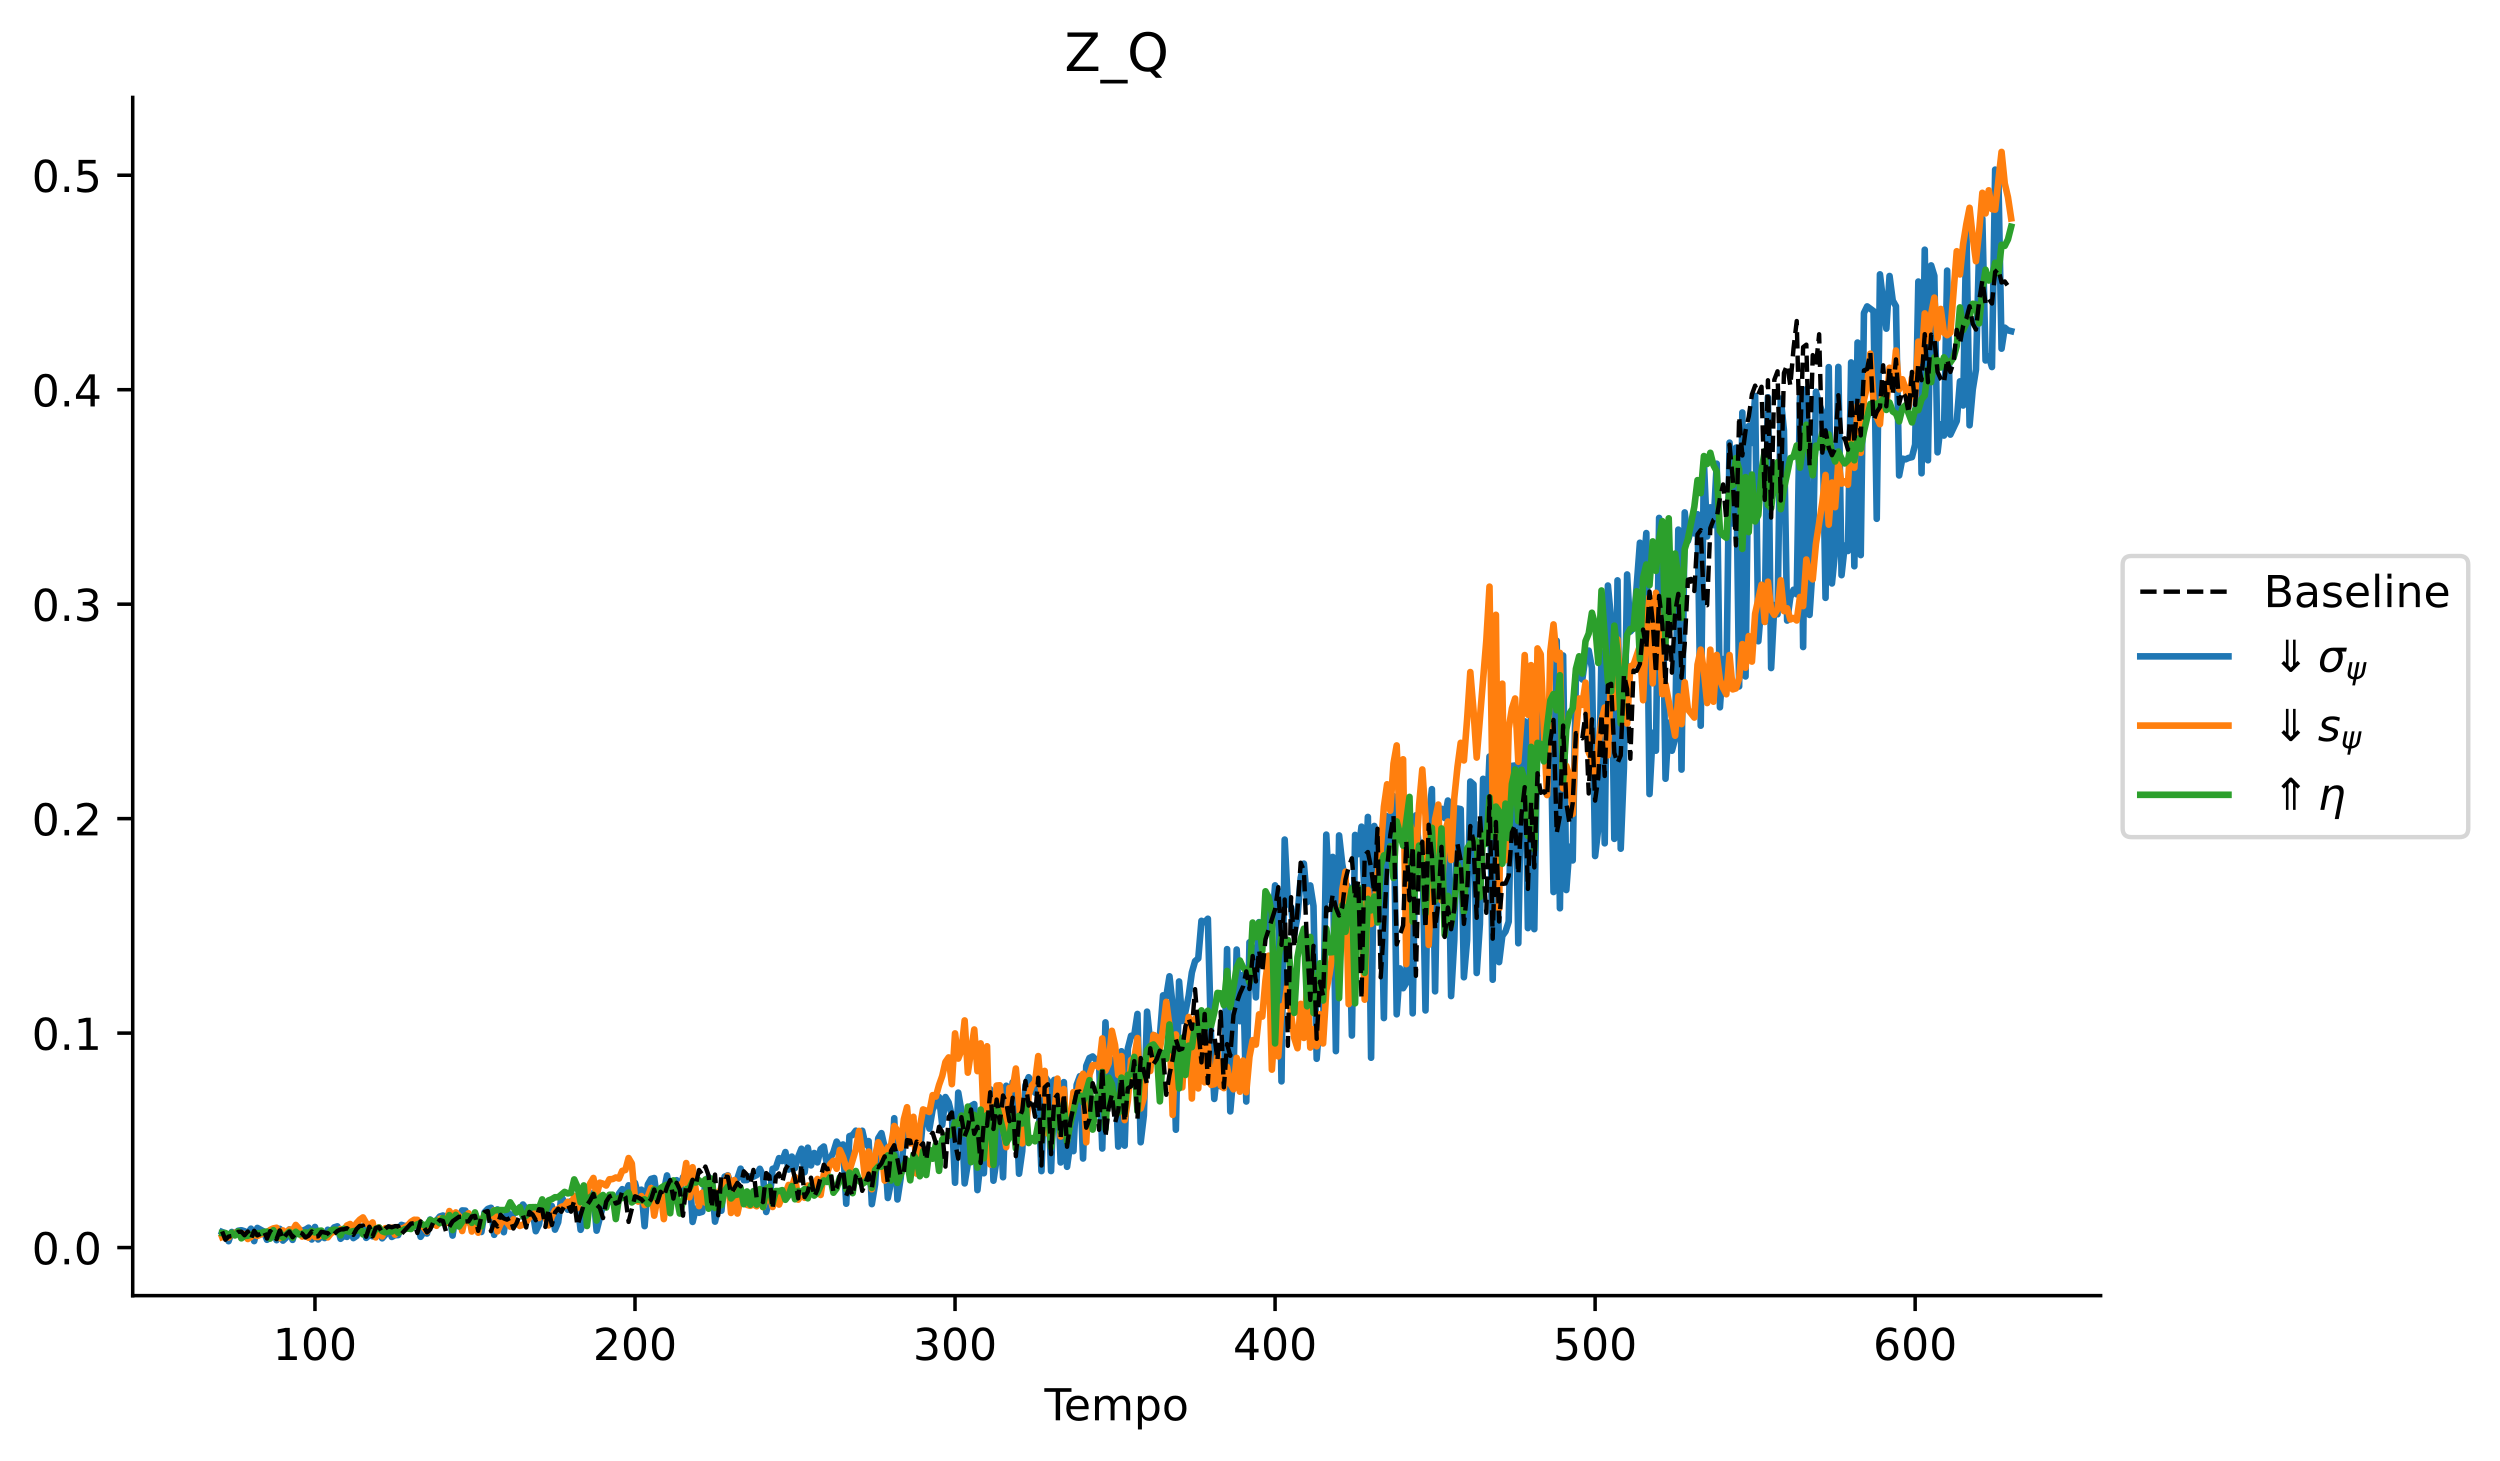 <?xml version="1.0" encoding="utf-8" standalone="no"?>
<!DOCTYPE svg PUBLIC "-//W3C//DTD SVG 1.1//EN"
  "http://www.w3.org/Graphics/SVG/1.1/DTD/svg11.dtd">
<!-- Created with matplotlib (https://matplotlib.org/) -->
<svg height="331.462pt" version="1.1" viewBox="0 0 567.102 331.462" width="567.102pt" xmlns="http://www.w3.org/2000/svg" xmlns:xlink="http://www.w3.org/1999/xlink">
 <defs>
  <style type="text/css">
*{stroke-linecap:butt;stroke-linejoin:round;}
  </style>
 </defs>
 <g id="figure_1">
  <g id="patch_1">
   <path d="M 0 331.462 
L 567.102 331.462 
L 567.102 0 
L 0 0 
z
" style="fill:#ffffff;"/>
  </g>
  <g id="axes_1">
   <g id="patch_2">
    <path d="M 30.103 293.906 
L 476.503 293.906 
L 476.503 22.106 
L 30.103 22.106 
z
" style="fill:#ffffff;"/>
   </g>
   <g id="line2d_1">
    <path clip-path="url(#pb6c2d431be)" d="M 50.394 279.482 
L 51.12 279.787 
L 51.846 281.552 
L 52.572 279.462 
L 53.298 279.862 
L 54.024 279.185 
L 54.75 279.063 
L 55.476 279.295 
L 56.202 279.722 
L 56.928 278.717 
L 57.654 281.532 
L 58.38 278.545 
L 59.832 279.351 
L 60.558 281.235 
L 61.284 280.724 
L 62.01 279.042 
L 62.736 281.32 
L 63.462 278.759 
L 64.187 281.423 
L 64.913 280.729 
L 65.639 278.896 
L 66.365 281.256 
L 67.091 279.016 
L 68.543 279.175 
L 69.269 278.942 
L 69.995 278.485 
L 70.721 281.166 
L 71.447 278.327 
L 72.173 281.165 
L 72.899 280.388 
L 73.625 280.846 
L 74.351 278.952 
L 75.077 279.322 
L 75.803 278.423 
L 76.529 278.189 
L 77.255 281.002 
L 77.981 280.329 
L 78.707 280.578 
L 79.433 278.851 
L 80.159 280.85 
L 80.885 280.366 
L 81.611 278.469 
L 82.337 278.637 
L 83.063 280.798 
L 83.789 280.178 
L 84.515 280.454 
L 85.241 280.453 
L 85.967 278.463 
L 86.693 280.898 
L 87.419 280.069 
L 88.145 278.475 
L 88.871 280.585 
L 89.597 280.191 
L 90.322 280.172 
L 91.048 277.853 
L 91.774 278.087 
L 92.5 278.099 
L 93.226 277.48 
L 93.952 277.048 
L 94.678 277.457 
L 95.404 280.557 
L 96.13 279.429 
L 96.856 279.812 
L 97.582 276.641 
L 98.308 277.777 
L 99.76 275.952 
L 100.486 275.727 
L 101.212 276.279 
L 101.938 275.202 
L 102.664 280.276 
L 103.39 275.387 
L 104.116 276.041 
L 104.842 274.58 
L 105.568 274.618 
L 106.294 277.296 
L 107.746 275.346 
L 108.472 277.204 
L 109.198 279.458 
L 109.924 274.989 
L 110.65 274.231 
L 111.376 273.978 
L 112.102 280.107 
L 112.828 274.354 
L 113.554 276.14 
L 114.28 279.507 
L 115.006 274.764 
L 115.731 275.799 
L 116.457 275.454 
L 117.183 274.352 
L 117.909 274.349 
L 118.635 273.234 
L 119.361 274.255 
L 120.813 274.752 
L 121.539 279.288 
L 122.265 277.773 
L 122.991 273.289 
L 123.717 274.924 
L 124.443 273.577 
L 125.169 273.555 
L 125.895 278.933 
L 126.621 277.235 
L 127.347 271.368 
L 128.799 274.416 
L 129.525 272.48 
L 130.251 273.017 
L 130.977 272.772 
L 131.703 278.969 
L 132.429 276.868 
L 133.155 273.059 
L 133.881 272.851 
L 134.607 270.602 
L 135.333 279.165 
L 136.785 273.46 
L 137.511 273.208 
L 138.237 272.511 
L 138.963 271.344 
L 139.689 273.097 
L 140.415 270.75 
L 141.14 269.753 
L 141.866 270.72 
L 142.592 268.88 
L 143.318 270.256 
L 144.044 268.333 
L 144.77 271.158 
L 145.496 269.872 
L 146.222 278.14 
L 146.948 268.708 
L 147.674 267.431 
L 148.4 267.226 
L 149.126 272.527 
L 149.852 269.621 
L 150.578 270.269 
L 151.304 266.637 
L 152.03 270.082 
L 152.756 269.128 
L 153.482 267.716 
L 154.208 270.318 
L 154.934 267.032 
L 155.66 267.202 
L 156.386 265.382 
L 157.112 277.178 
L 157.838 274.16 
L 158.564 275.109 
L 159.29 274.89 
L 160.016 268.126 
L 160.742 267.034 
L 161.468 267.883 
L 162.194 277.116 
L 162.92 274 
L 163.646 274.638 
L 164.372 266.911 
L 165.098 266.622 
L 165.824 269.025 
L 166.55 268.283 
L 167.275 267.325 
L 168.001 265.105 
L 168.727 267.711 
L 169.453 267.671 
L 170.179 266.864 
L 170.905 266.913 
L 171.631 266.563 
L 172.357 265.128 
L 173.083 266.716 
L 173.809 274.924 
L 174.535 272.327 
L 175.261 265.146 
L 175.987 264.896 
L 176.713 262.713 
L 177.439 263.368 
L 178.165 261.335 
L 178.891 265.304 
L 179.617 262.362 
L 180.343 264.971 
L 181.069 262.398 
L 181.795 260.587 
L 182.521 265.906 
L 183.247 260.34 
L 183.973 264.363 
L 184.699 261.553 
L 185.425 263.68 
L 186.151 260.671 
L 186.877 260.077 
L 187.603 264.207 
L 189.055 261.346 
L 189.781 258.966 
L 190.507 260.156 
L 191.233 259.615 
L 191.959 273.055 
L 192.684 257.731 
L 193.41 257.473 
L 194.136 256.483 
L 194.862 256.93 
L 195.588 256.502 
L 196.314 259.642 
L 197.04 258.85 
L 197.766 273.148 
L 198.492 268.709 
L 199.218 258.201 
L 199.944 257.045 
L 200.67 260.219 
L 201.396 271.747 
L 202.122 268.162 
L 202.848 253.663 
L 203.574 272.089 
L 204.3 267.312 
L 205.026 258.381 
L 205.752 255.583 
L 206.478 254.128 
L 207.204 254.515 
L 207.93 259.83 
L 208.656 261.46 
L 209.382 253.97 
L 210.108 252.126 
L 210.834 256.024 
L 211.56 251.679 
L 213.012 248.858 
L 213.738 255.181 
L 214.464 248.857 
L 215.19 250.086 
L 215.916 253.084 
L 216.642 268.29 
L 217.368 247.851 
L 218.093 252.036 
L 218.819 268.446 
L 219.545 263.931 
L 220.271 250.898 
L 220.997 250.455 
L 221.723 269.962 
L 222.449 263.222 
L 223.175 266.145 
L 223.901 251.302 
L 224.627 247.098 
L 225.353 267.832 
L 226.079 262.904 
L 226.805 251.62 
L 227.531 267.048 
L 228.257 246.294 
L 228.983 253.788 
L 229.709 245.507 
L 230.435 249.589 
L 231.161 266.248 
L 231.887 261.077 
L 232.613 246.223 
L 233.339 244.362 
L 234.065 245.427 
L 234.791 247.862 
L 235.517 247.447 
L 236.243 265.661 
L 236.969 244.165 
L 237.695 245.178 
L 238.421 265.646 
L 239.147 244.963 
L 239.873 245.626 
L 240.599 263.696 
L 241.325 245.469 
L 242.051 264.681 
L 242.777 259.422 
L 243.503 261.122 
L 244.228 246.094 
L 244.954 244.128 
L 245.68 262.797 
L 246.406 241.785 
L 247.132 240.001 
L 247.858 239.648 
L 249.31 241.151 
L 250.036 260.53 
L 250.762 231.915 
L 251.488 244.861 
L 252.214 240.38 
L 252.94 242.618 
L 253.666 260.095 
L 254.392 238.468 
L 255.118 259.879 
L 255.844 237.829 
L 256.57 234.969 
L 257.296 234.811 
L 258.022 230.008 
L 258.748 259.11 
L 259.474 253.008 
L 260.2 229.483 
L 260.926 236.509 
L 261.652 234.802 
L 262.378 235.229 
L 263.104 235.081 
L 263.83 225.783 
L 264.556 226.069 
L 265.282 221.466 
L 266.008 228.072 
L 266.734 256.267 
L 267.46 222.641 
L 268.186 231.593 
L 268.912 229.45 
L 269.637 225.893 
L 270.363 220.601 
L 271.089 218.038 
L 271.815 217.409 
L 272.541 208.883 
L 273.267 209.204 
L 273.993 208.411 
L 274.719 235.543 
L 275.445 249.279 
L 276.171 242.444 
L 276.897 246.42 
L 277.623 246.254 
L 278.349 215.299 
L 279.075 252.109 
L 279.801 243.598 
L 280.527 215.396 
L 281.253 231.648 
L 281.979 221.087 
L 282.705 249.866 
L 283.431 213.755 
L 284.157 215.047 
L 284.883 226.249 
L 285.609 209.176 
L 286.335 212.908 
L 287.061 210.929 
L 287.787 203.98 
L 288.513 210.861 
L 289.239 200.837 
L 289.965 202.338 
L 290.691 245.301 
L 291.417 190.449 
L 292.143 204.833 
L 292.869 205.771 
L 293.595 211.865 
L 294.321 207.874 
L 295.046 199.136 
L 295.772 195.901 
L 296.498 204.646 
L 297.224 200.853 
L 297.95 205.527 
L 298.676 240.172 
L 299.402 230.14 
L 300.128 234.438 
L 300.854 189.326 
L 301.58 204.096 
L 302.306 194.385 
L 303.032 238.441 
L 303.758 189.506 
L 304.484 196.056 
L 305.21 200.291 
L 305.936 201.425 
L 306.662 234.901 
L 307.388 189.397 
L 308.114 193.744 
L 308.84 187.521 
L 309.566 203.87 
L 310.292 185.315 
L 311.018 239.939 
L 311.744 187.362 
L 312.47 194.025 
L 313.196 193.983 
L 313.922 230.941 
L 314.648 185.141 
L 315.374 192.618 
L 316.1 180.586 
L 316.826 230.085 
L 317.552 219.671 
L 318.278 224.166 
L 319.004 222.947 
L 319.73 187.951 
L 320.456 229.869 
L 321.181 184.954 
L 321.907 192.789 
L 322.633 191.131 
L 323.359 229.209 
L 324.085 185.937 
L 324.811 179.013 
L 325.537 224.877 
L 326.263 183.93 
L 326.989 183.463 
L 327.715 185.567 
L 328.441 181.599 
L 329.167 225.951 
L 329.893 213.271 
L 330.619 183.395 
L 331.345 183.544 
L 332.071 221.682 
L 332.797 213.264 
L 333.523 177.286 
L 334.249 177.923 
L 334.975 220.716 
L 335.701 209.587 
L 336.427 176.67 
L 337.153 188.735 
L 337.879 171.606 
L 338.605 222.245 
L 339.331 174.027 
L 340.057 218.247 
L 340.783 212.299 
L 341.509 211.303 
L 342.235 209.068 
L 342.961 173.733 
L 343.687 173.646 
L 344.413 213.966 
L 345.139 173.432 
L 345.865 163.624 
L 346.59 210.53 
L 347.316 159.549 
L 348.042 210.769 
L 348.768 163.595 
L 349.494 159.306 
L 350.22 168.635 
L 350.946 160.429 
L 351.672 160.036 
L 352.398 202.348 
L 353.124 145.347 
L 353.85 206.034 
L 354.576 148.696 
L 355.302 201.894 
L 356.028 192.069 
L 356.754 195.179 
L 357.48 153.171 
L 358.206 153.314 
L 358.932 154.127 
L 359.658 148.951 
L 360.384 147.583 
L 361.11 151.481 
L 361.836 194.182 
L 362.562 187.826 
L 363.288 147.966 
L 364.014 191.299 
L 364.74 132.823 
L 365.466 140.598 
L 366.192 190.283 
L 366.918 131.654 
L 367.644 192.518 
L 368.37 174.155 
L 369.096 130.31 
L 369.822 143.259 
L 370.548 142.479 
L 371.999 123.116 
L 372.725 130.798 
L 373.451 120.924 
L 374.177 180.124 
L 374.903 166.217 
L 375.629 170.287 
L 376.355 117.486 
L 377.081 128.307 
L 377.807 176.65 
L 378.533 163.918 
L 379.259 170.293 
L 379.985 167.56 
L 380.711 120.139 
L 381.437 174.579 
L 382.163 116.239 
L 382.889 122.708 
L 383.615 120.138 
L 384.341 120.996 
L 385.067 116.647 
L 385.793 164.613 
L 386.519 104.93 
L 387.245 121.696 
L 387.971 115.083 
L 388.697 119.124 
L 389.423 105.186 
L 390.149 160.448 
L 390.875 149.514 
L 391.601 155.958 
L 392.327 100.406 
L 393.053 118.762 
L 393.779 101.553 
L 394.505 155.712 
L 395.231 93.567 
L 395.957 153.448 
L 396.683 96.655 
L 397.409 100.476 
L 398.134 89.816 
L 398.86 145.463 
L 399.586 136.58 
L 400.312 141.016 
L 401.038 90.133 
L 401.764 151.54 
L 402.49 137.257 
L 403.216 139.345 
L 403.942 90.415 
L 404.668 97.626 
L 405.394 140.768 
L 406.12 135.501 
L 406.846 133.782 
L 407.572 134.81 
L 408.298 90.103 
L 409.024 146.773 
L 409.75 88.292 
L 410.476 139.485 
L 411.202 128.36 
L 411.928 88.87 
L 412.654 91.661 
L 413.38 93.567 
L 414.106 135.62 
L 414.832 83.278 
L 415.558 132.351 
L 416.284 124.983 
L 417.01 83.231 
L 417.736 130.472 
L 418.462 123.74 
L 419.188 124.988 
L 419.914 82.212 
L 420.64 128.448 
L 421.366 77.699 
L 422.092 125.922 
L 422.818 71 
L 423.543 69.504 
L 424.995 70.572 
L 425.721 117.686 
L 426.447 62.233 
L 427.899 74.554 
L 428.625 62.605 
L 429.351 68.184 
L 430.077 69.462 
L 430.803 107.855 
L 431.529 104.047 
L 432.255 104.199 
L 432.981 103.87 
L 433.707 103.697 
L 434.433 100.845 
L 435.159 63.867 
L 435.885 107.357 
L 436.611 56.645 
L 437.337 104.41 
L 438.063 60.204 
L 438.789 62.575 
L 439.515 102.61 
L 440.241 96.244 
L 440.967 98.806 
L 441.693 61.385 
L 442.419 98.589 
L 443.871 95.509 
L 444.597 86.505 
L 445.323 91.981 
L 446.049 51.383 
L 446.775 96.47 
L 447.501 88.355 
L 448.227 83.838 
L 448.952 56.185 
L 449.678 49.587 
L 450.404 81.77 
L 451.13 80.822 
L 451.856 83.259 
L 452.582 38.477 
L 453.308 39.853 
L 454.034 79.096 
L 454.76 74.326 
L 455.486 74.932 
L 456.212 75.12 
L 456.212 75.12 
" style="fill:none;stroke:#1f77b4;stroke-linecap:square;stroke-width:1.5;"/>
   </g>
   <g id="line2d_2">
    <path clip-path="url(#pb6c2d431be)" d="M 50.394 280.615 
L 51.12 280.337 
L 51.846 280.706 
L 52.572 279.908 
L 53.298 279.627 
L 55.476 279.963 
L 56.202 281.056 
L 56.928 280.621 
L 57.654 279.966 
L 58.38 280.37 
L 59.832 279.713 
L 60.558 279.624 
L 61.284 278.999 
L 62.01 278.653 
L 62.736 278.502 
L 63.462 280.866 
L 64.187 279.106 
L 64.913 279.637 
L 65.639 278.926 
L 66.365 279.149 
L 67.091 277.869 
L 67.817 278.7 
L 68.543 280.504 
L 69.269 279.946 
L 69.995 280.769 
L 70.721 279.351 
L 71.447 280.581 
L 72.173 280.598 
L 72.899 280.082 
L 73.625 280.024 
L 74.351 280.687 
L 75.077 279.77 
L 75.803 279.349 
L 76.529 279.277 
L 77.255 278.798 
L 77.981 279.191 
L 78.707 277.983 
L 79.433 277.652 
L 80.159 278.687 
L 80.885 277.455 
L 81.611 276.666 
L 82.337 276.158 
L 83.063 277.429 
L 83.789 278.067 
L 84.515 277.3 
L 85.241 280.697 
L 85.967 278.465 
L 86.693 280.458 
L 87.419 278.601 
L 88.145 278.641 
L 88.871 278.519 
L 89.597 280.082 
L 90.322 278.753 
L 91.048 278.731 
L 91.774 278.442 
L 92.5 277.978 
L 93.226 277.151 
L 93.952 276.698 
L 94.678 276.712 
L 95.404 277.919 
L 96.13 278.438 
L 96.856 279.388 
L 97.582 276.993 
L 99.034 278.054 
L 99.76 276.458 
L 100.486 276.362 
L 101.212 277.467 
L 101.938 274.716 
L 102.664 275.899 
L 103.39 275.02 
L 104.116 275.841 
L 104.842 279.241 
L 105.568 276.024 
L 106.294 275.22 
L 107.02 279.363 
L 107.746 276.127 
L 108.472 279.624 
L 109.198 276.603 
L 110.65 275.337 
L 111.376 275.791 
L 112.102 274.543 
L 112.828 279.329 
L 113.554 277.64 
L 114.28 276.664 
L 115.006 277.274 
L 115.731 278.248 
L 116.457 276.595 
L 117.909 278.095 
L 118.635 277.805 
L 119.361 277.263 
L 120.087 276.185 
L 120.813 275.703 
L 121.539 274.901 
L 122.265 276.284 
L 122.991 274.244 
L 124.443 277.962 
L 125.169 275.934 
L 125.895 274.551 
L 126.621 274.237 
L 127.347 273.73 
L 128.073 273.56 
L 128.799 272.614 
L 129.525 274.015 
L 130.251 271.3 
L 130.977 274.053 
L 131.703 271.365 
L 132.429 269.282 
L 133.155 270.52 
L 133.881 268.434 
L 134.607 267.214 
L 135.333 271.126 
L 136.059 268.279 
L 136.785 268.499 
L 137.511 268.93 
L 138.237 267.51 
L 138.963 267.463 
L 139.689 267.104 
L 140.415 267.342 
L 141.14 265.61 
L 141.866 265.395 
L 142.592 262.695 
L 143.318 263.931 
L 144.044 272.036 
L 144.77 272.57 
L 145.496 271.323 
L 146.222 273.364 
L 147.674 269.499 
L 148.4 275.763 
L 149.126 271.917 
L 149.852 270.047 
L 150.578 276.539 
L 151.304 271.053 
L 152.03 269.898 
L 152.756 269.055 
L 153.482 268.839 
L 154.208 268.873 
L 154.934 268.268 
L 155.66 263.828 
L 156.386 271.605 
L 157.112 264.778 
L 157.838 270.078 
L 158.564 273.593 
L 159.29 270.567 
L 160.016 272.81 
L 160.742 269.664 
L 161.468 270.177 
L 162.194 270.42 
L 162.92 271.274 
L 163.646 269.32 
L 164.372 268.519 
L 165.098 266.705 
L 165.824 275.147 
L 166.55 267.7 
L 167.275 275.281 
L 168.001 271.901 
L 168.727 271.114 
L 169.453 273.317 
L 170.179 273.523 
L 170.905 273.169 
L 171.631 273.627 
L 172.357 270.957 
L 173.083 273.804 
L 173.809 271.635 
L 174.535 270.986 
L 175.261 273.793 
L 175.987 270.408 
L 176.713 273.248 
L 177.439 271.434 
L 178.165 270.7 
L 178.891 268.788 
L 179.617 269.301 
L 180.343 266.989 
L 181.069 272.128 
L 181.795 271.098 
L 182.521 271.707 
L 183.247 268.919 
L 183.973 270.065 
L 185.425 267.442 
L 186.151 271.065 
L 186.877 266.364 
L 187.603 266.154 
L 188.329 264.041 
L 189.055 263.321 
L 189.781 265.119 
L 190.507 260.854 
L 191.233 262.458 
L 191.959 264.876 
L 192.684 265.578 
L 194.136 260.752 
L 194.862 256.544 
L 195.588 261.53 
L 196.314 268.048 
L 197.04 261.213 
L 197.766 269.769 
L 198.492 262.175 
L 199.218 259.109 
L 199.944 260.536 
L 200.67 267.801 
L 201.396 260.3 
L 202.122 259.817 
L 202.848 255.416 
L 203.574 256.481 
L 204.3 260.422 
L 205.026 253.914 
L 205.752 251.166 
L 206.478 259.362 
L 207.204 253.343 
L 207.93 266.232 
L 208.656 255.709 
L 209.382 251.666 
L 210.834 252.242 
L 211.56 248.427 
L 212.286 248.749 
L 213.012 246.122 
L 213.738 244.072 
L 214.464 240.905 
L 215.19 239.867 
L 215.916 245.931 
L 216.642 234.415 
L 217.368 240.134 
L 218.093 238.272 
L 218.819 231.476 
L 219.545 243.327 
L 220.997 233.53 
L 221.723 242.975 
L 222.449 236.681 
L 223.175 254.59 
L 223.901 237.338 
L 224.627 264.147 
L 226.079 246.247 
L 226.805 246.183 
L 227.531 255.562 
L 228.257 260.227 
L 228.983 246.761 
L 229.709 247.093 
L 230.435 242.388 
L 231.161 250.173 
L 231.887 259.371 
L 232.613 258.233 
L 233.339 248.397 
L 234.065 246.266 
L 234.791 245.426 
L 235.517 239.565 
L 236.243 248.156 
L 236.969 242.927 
L 237.695 257.142 
L 238.421 254.503 
L 239.147 253.122 
L 239.873 244.671 
L 240.599 257.811 
L 241.325 247.048 
L 242.051 258.069 
L 242.777 254.805 
L 243.503 247.728 
L 244.228 248.906 
L 244.954 245.208 
L 245.68 243.575 
L 246.406 259.123 
L 247.132 243.791 
L 247.858 241.642 
L 248.584 241.607 
L 249.31 242.13 
L 250.036 235.56 
L 250.762 242.872 
L 251.488 241.255 
L 252.214 233.831 
L 252.94 237.059 
L 253.666 243.85 
L 254.392 239.558 
L 255.118 254.083 
L 255.844 249.656 
L 256.57 240.451 
L 257.296 240.173 
L 258.022 235.469 
L 258.748 251.454 
L 259.474 249.017 
L 260.2 238.642 
L 260.926 242.944 
L 261.652 234.776 
L 262.378 235.174 
L 263.104 237.937 
L 263.83 233.359 
L 264.556 227.264 
L 265.282 232.741 
L 266.008 252.903 
L 266.734 234.647 
L 267.46 237.954 
L 268.186 246.669 
L 268.912 235.644 
L 269.637 230.681 
L 270.363 249.182 
L 271.089 231.071 
L 271.815 246.9 
L 272.541 231.975 
L 273.267 245.52 
L 273.993 237.163 
L 274.719 246.087 
L 275.445 245.944 
L 276.171 238.523 
L 276.897 246.27 
L 277.623 246.836 
L 278.349 241.995 
L 279.075 245.805 
L 279.801 247.097 
L 280.527 239.964 
L 281.253 247.639 
L 281.979 240.572 
L 282.705 247.762 
L 283.431 239.706 
L 284.157 235.954 
L 284.883 236.952 
L 285.609 230.094 
L 286.335 230.607 
L 287.061 222.351 
L 287.787 216.791 
L 288.513 242.641 
L 289.239 232.059 
L 289.965 239.637 
L 290.691 228.317 
L 291.417 227.95 
L 292.143 222.59 
L 292.869 230.116 
L 293.595 235.496 
L 294.321 237.779 
L 295.046 227.716 
L 295.772 235.443 
L 296.498 223.571 
L 297.224 237.628 
L 297.95 233.463 
L 298.676 237.349 
L 299.402 230.072 
L 300.128 236.701 
L 300.854 224.665 
L 301.58 220.994 
L 302.306 216.186 
L 303.032 208.319 
L 303.758 219.738 
L 304.484 201.824 
L 305.21 197.723 
L 305.936 227.782 
L 306.662 202.415 
L 307.388 210.205 
L 308.114 204.748 
L 308.84 204.978 
L 309.566 226.772 
L 310.292 201.883 
L 311.018 209.594 
L 311.744 206.85 
L 312.47 198.718 
L 313.196 192.914 
L 313.922 183.013 
L 314.648 177.906 
L 315.374 183.898 
L 316.1 173.201 
L 316.826 169.092 
L 317.552 188.294 
L 318.278 172.237 
L 319.004 218.703 
L 319.73 186.716 
L 320.456 189 
L 321.181 195.379 
L 321.907 182.661 
L 322.633 174.543 
L 323.359 185.166 
L 324.085 214.351 
L 324.811 198.746 
L 325.537 185.823 
L 326.263 182.509 
L 326.989 204.237 
L 327.715 188.977 
L 328.441 186.347 
L 329.167 195.081 
L 329.893 180.994 
L 330.619 173.948 
L 331.345 168.505 
L 332.071 172.499 
L 332.797 163.204 
L 333.523 152.449 
L 334.249 161.125 
L 334.975 171.844 
L 337.153 145.329 
L 337.879 133.073 
L 338.605 182.911 
L 339.331 139.462 
L 340.057 206.119 
L 340.783 155.085 
L 341.509 195.14 
L 342.235 165.226 
L 342.961 160.717 
L 343.687 158.448 
L 344.413 172.788 
L 345.139 163.22 
L 345.865 148.598 
L 346.59 162.134 
L 347.316 150.883 
L 348.042 190.47 
L 348.768 147.09 
L 349.494 148.399 
L 350.22 165.812 
L 350.946 180.35 
L 351.672 147.782 
L 352.398 141.642 
L 353.124 149.611 
L 353.85 148.097 
L 354.576 178.857 
L 355.302 173.742 
L 356.028 176.201 
L 356.754 184.664 
L 357.48 166.52 
L 358.206 158.439 
L 358.932 159.885 
L 359.658 154.852 
L 360.384 170.693 
L 361.11 172.286 
L 361.836 175.922 
L 362.562 169.025 
L 363.288 163.434 
L 364.014 160.489 
L 364.74 171.321 
L 365.466 153.029 
L 366.192 160.517 
L 366.918 145.008 
L 367.644 158.84 
L 368.37 151.847 
L 369.096 164.153 
L 369.822 151.146 
L 370.548 150.821 
L 371.999 146.508 
L 372.725 158.841 
L 373.451 141.549 
L 374.177 135.411 
L 374.903 155.007 
L 375.629 134.47 
L 376.355 141.938 
L 377.081 157.48 
L 377.807 155.24 
L 379.985 166.891 
L 380.711 157.948 
L 381.437 164.259 
L 382.163 154.752 
L 382.889 160.918 
L 384.341 162.771 
L 385.067 150.76 
L 385.793 147.355 
L 386.519 152.372 
L 387.245 159.481 
L 387.971 147.37 
L 388.697 159.176 
L 389.423 148.562 
L 390.149 154.276 
L 390.875 156.075 
L 391.601 157.482 
L 392.327 148.585 
L 393.053 156.382 
L 393.779 156.16 
L 394.505 153.885 
L 395.231 146.102 
L 395.957 151.469 
L 396.683 144.285 
L 397.409 150.077 
L 398.134 139.197 
L 399.586 132.65 
L 400.312 141.084 
L 401.038 131.946 
L 401.764 138.318 
L 402.49 139.482 
L 403.216 138.217 
L 403.942 131.623 
L 404.668 138.636 
L 405.394 137.988 
L 406.12 140.521 
L 406.846 140.198 
L 407.572 140.75 
L 408.298 135.423 
L 409.024 137.494 
L 409.75 126.921 
L 410.476 130.659 
L 411.202 131.422 
L 411.928 123.362 
L 413.38 113.923 
L 414.106 107.741 
L 414.832 119.013 
L 415.558 109.466 
L 416.284 115.054 
L 417.01 104.779 
L 417.736 109.702 
L 418.462 109.179 
L 419.188 109.956 
L 419.914 97.485 
L 420.64 106.117 
L 421.366 91.936 
L 422.092 102.718 
L 422.818 90.757 
L 423.543 87.515 
L 424.269 80.221 
L 424.995 91.102 
L 425.721 94.604 
L 426.447 96.221 
L 427.173 87.13 
L 427.899 92.129 
L 428.625 83.426 
L 429.351 87.381 
L 430.077 79.514 
L 430.803 88.331 
L 431.529 86.03 
L 432.255 88.167 
L 432.981 92.065 
L 433.707 85.756 
L 434.433 89.896 
L 435.159 77.494 
L 435.885 81.816 
L 436.611 71.087 
L 437.337 77.376 
L 438.063 71.234 
L 438.789 67.511 
L 439.515 76.737 
L 440.241 70.082 
L 440.967 75.452 
L 441.693 76.038 
L 442.419 75.46 
L 443.871 56.993 
L 444.597 62.256 
L 445.323 55.303 
L 446.049 50.814 
L 446.775 47.141 
L 447.501 53.785 
L 448.227 59.258 
L 448.952 52.435 
L 449.678 43.739 
L 450.404 48.417 
L 451.13 43.172 
L 451.856 47.449 
L 452.582 47.561 
L 454.034 34.461 
L 454.76 41.601 
L 455.486 44.728 
L 456.212 49.54 
L 456.212 49.54 
" style="fill:none;stroke:#ff7f0e;stroke-linecap:square;stroke-width:1.5;"/>
   </g>
   <g id="line2d_3">
    <path clip-path="url(#pb6c2d431be)" d="M 50.394 279.683 
L 51.12 279.693 
L 51.846 280.139 
L 52.572 279.643 
L 53.298 280.252 
L 54.024 279.31 
L 54.75 280.905 
L 55.476 280.368 
L 56.202 280.32 
L 57.654 279.785 
L 59.106 279.716 
L 59.832 279.465 
L 60.558 279.373 
L 61.284 280.957 
L 62.01 279.063 
L 62.736 280.797 
L 63.462 279.479 
L 64.187 280.733 
L 65.639 279.435 
L 66.365 280.767 
L 67.091 279.42 
L 67.817 280.011 
L 68.543 279.87 
L 69.269 279.54 
L 69.995 279.792 
L 70.721 279.201 
L 71.447 279.57 
L 72.173 279.236 
L 72.899 279.153 
L 73.625 280.529 
L 74.351 279.954 
L 75.077 279.138 
L 75.803 278.929 
L 76.529 279.003 
L 77.255 280.235 
L 77.981 278.733 
L 78.707 279.292 
L 79.433 279.476 
L 80.159 279.275 
L 80.885 279.198 
L 81.611 278.404 
L 82.337 280.001 
L 83.063 279.738 
L 83.789 278.74 
L 84.515 280.134 
L 85.241 278.741 
L 85.967 278.467 
L 86.693 279.279 
L 87.419 279.554 
L 88.145 279.307 
L 88.871 279.378 
L 89.597 278.81 
L 90.322 279.661 
L 91.774 278.848 
L 92.5 278.673 
L 93.226 278.788 
L 93.952 278.007 
L 95.404 277.463 
L 96.13 277.913 
L 96.856 277.796 
L 97.582 276.746 
L 98.308 277.084 
L 99.034 276.878 
L 99.76 277.477 
L 100.486 276.307 
L 101.212 277.071 
L 101.938 275.637 
L 102.664 279.034 
L 103.39 275.577 
L 104.116 278.218 
L 104.842 277.156 
L 105.568 275.701 
L 106.294 275.926 
L 107.02 277.389 
L 107.746 275.025 
L 108.472 277.502 
L 109.198 278.163 
L 109.924 275.297 
L 110.65 275.58 
L 111.376 275.19 
L 112.102 274.597 
L 112.828 274.49 
L 114.28 274.51 
L 115.006 274.378 
L 115.731 272.734 
L 117.183 275.034 
L 117.909 273.856 
L 118.635 275.963 
L 119.361 275.759 
L 120.087 273.859 
L 121.539 273.824 
L 122.265 274.027 
L 122.991 272.071 
L 123.717 274.942 
L 124.443 272.296 
L 125.169 272.024 
L 125.895 271.58 
L 126.621 271.588 
L 128.073 270.371 
L 128.799 270.716 
L 129.525 270.556 
L 130.251 267.536 
L 130.977 269.166 
L 131.703 272.726 
L 132.429 268.906 
L 133.155 278.106 
L 133.881 271.561 
L 134.607 271.011 
L 135.333 276.865 
L 136.059 271.667 
L 136.785 271.075 
L 137.511 273.928 
L 138.237 271.026 
L 138.963 271.014 
L 139.689 276.527 
L 140.415 271.702 
L 141.14 271.777 
L 142.592 270.529 
L 143.318 272.762 
L 144.044 272.198 
L 144.77 272.111 
L 145.496 272.29 
L 146.222 272.062 
L 146.948 273.111 
L 147.674 271.667 
L 148.4 269.771 
L 149.126 271.92 
L 149.852 269.513 
L 150.578 269.034 
L 151.304 268.728 
L 152.03 275.207 
L 152.756 267.76 
L 154.208 275.285 
L 155.66 269.757 
L 156.386 269.523 
L 157.112 268.025 
L 157.838 268.239 
L 158.564 267.741 
L 159.29 268.597 
L 160.016 267.547 
L 160.742 274.188 
L 161.468 267.372 
L 162.194 274.008 
L 162.92 270.966 
L 163.646 273.363 
L 164.372 270.168 
L 165.098 269.168 
L 165.824 271.857 
L 166.55 271.074 
L 167.275 270.991 
L 168.001 269.482 
L 168.727 273.162 
L 169.453 270.278 
L 170.179 273.281 
L 170.905 270.194 
L 171.631 273.267 
L 172.357 269.732 
L 173.083 273.798 
L 173.809 269.67 
L 174.535 269.206 
L 175.261 272.955 
L 175.987 270.171 
L 176.713 270.193 
L 177.439 269.972 
L 178.165 272.16 
L 178.891 271.168 
L 179.617 269.052 
L 180.343 272.045 
L 181.069 270.144 
L 181.795 270.385 
L 182.521 269.733 
L 183.247 271.824 
L 183.973 268.931 
L 184.699 271.208 
L 185.425 270.605 
L 186.151 269.007 
L 186.877 267.769 
L 187.603 268.117 
L 188.329 266.979 
L 189.055 270.559 
L 189.781 269.589 
L 190.507 267.098 
L 191.233 267.025 
L 191.959 269.822 
L 192.684 266.004 
L 193.41 270.656 
L 194.136 265.632 
L 194.862 267.744 
L 195.588 268.583 
L 196.314 268.092 
L 197.04 267.127 
L 197.766 269.45 
L 198.492 265.429 
L 199.218 264.612 
L 199.944 264.641 
L 200.67 262.893 
L 201.396 262.085 
L 202.122 267.788 
L 202.848 262.044 
L 203.574 268.332 
L 204.3 266.567 
L 205.026 264.316 
L 205.752 263.216 
L 206.478 267.738 
L 207.204 261.946 
L 207.93 263.09 
L 208.656 266.819 
L 209.382 261.13 
L 210.108 266.537 
L 210.834 260.802 
L 211.56 262.849 
L 212.286 259.668 
L 213.012 265.601 
L 213.738 258.514 
L 214.464 257.575 
L 215.19 257.64 
L 215.916 257.249 
L 216.642 254.552 
L 217.368 254.944 
L 218.093 253.057 
L 218.819 257.189 
L 219.545 251.022 
L 220.271 263.629 
L 220.997 252.895 
L 221.723 264.871 
L 222.449 251.705 
L 223.175 262.754 
L 223.901 252.938 
L 224.627 252.465 
L 225.353 264.256 
L 226.079 250.583 
L 228.257 259.221 
L 228.983 257.997 
L 229.709 252.941 
L 230.435 260.531 
L 231.161 253.11 
L 231.887 254.852 
L 232.613 249.865 
L 233.339 259.285 
L 234.065 258.165 
L 234.791 258.897 
L 235.517 254.894 
L 236.243 258.803 
L 236.969 251.408 
L 237.695 251.105 
L 238.421 260.258 
L 239.147 252.475 
L 239.873 251.187 
L 240.599 256.81 
L 241.325 250.333 
L 242.051 259.029 
L 242.777 254.887 
L 243.503 252.084 
L 244.228 248.812 
L 244.954 248.494 
L 245.68 250.038 
L 247.132 245.025 
L 247.858 256.241 
L 248.584 250.342 
L 249.31 247.152 
L 250.036 243.167 
L 250.762 256.091 
L 251.488 244.429 
L 252.214 245.883 
L 252.94 250.381 
L 253.666 252.493 
L 254.392 244.445 
L 255.118 252.479 
L 255.844 243.824 
L 256.57 243.685 
L 257.296 239.745 
L 258.022 252.05 
L 258.748 241.992 
L 259.474 243.142 
L 260.2 238.229 
L 260.926 237.266 
L 261.652 236.926 
L 262.378 237.962 
L 263.104 249.828 
L 263.83 238.83 
L 264.556 240.169 
L 265.282 232.386 
L 266.008 238.351 
L 266.734 237.165 
L 267.46 246.886 
L 268.186 235.424 
L 268.912 243.849 
L 269.637 237.199 
L 270.363 237.539 
L 271.089 232.812 
L 271.815 234.48 
L 272.541 229.194 
L 273.267 233.502 
L 273.993 229.27 
L 274.719 232.706 
L 275.445 229.686 
L 276.171 225.228 
L 276.897 225.331 
L 277.623 228.025 
L 278.349 220.25 
L 279.075 228.469 
L 280.527 219.526 
L 281.253 217.883 
L 281.979 219.45 
L 282.705 220.227 
L 283.431 222.877 
L 284.157 209.276 
L 284.883 212.582 
L 285.609 209.29 
L 286.335 215.656 
L 287.061 202.183 
L 287.787 203.56 
L 288.513 207.306 
L 289.239 236.689 
L 289.965 217.961 
L 290.691 212.151 
L 291.417 214.887 
L 292.143 213.212 
L 292.869 222.234 
L 293.595 229.768 
L 294.321 217.135 
L 295.046 213.049 
L 295.772 210.656 
L 296.498 228.268 
L 297.224 212.535 
L 297.95 229.787 
L 298.676 224.716 
L 299.402 218.511 
L 300.128 226.954 
L 300.854 210.649 
L 301.58 216.033 
L 302.306 215.981 
L 303.032 206.298 
L 303.758 226.418 
L 304.484 205.342 
L 305.21 211.375 
L 305.936 205.535 
L 306.662 201.565 
L 307.388 227.597 
L 308.114 201.302 
L 308.84 207.709 
L 309.566 220.686 
L 310.292 203.893 
L 311.018 206.509 
L 311.744 203.376 
L 312.47 209.256 
L 313.196 196.286 
L 313.922 194.03 
L 314.648 193.786 
L 315.374 191.944 
L 316.1 199.17 
L 316.826 186.327 
L 318.278 191.831 
L 319.73 180.773 
L 320.456 209.053 
L 321.181 198.037 
L 321.907 191.798 
L 322.633 197.206 
L 323.359 207.25 
L 324.085 195.152 
L 324.811 187.768 
L 325.537 204.275 
L 326.263 201.41 
L 326.989 187.929 
L 327.715 212.047 
L 328.441 203.229 
L 329.167 209.916 
L 329.893 205.216 
L 330.619 196.089 
L 331.345 198.291 
L 332.071 206.859 
L 332.797 192.509 
L 333.523 191.352 
L 334.249 190.434 
L 334.975 190.862 
L 335.701 203.507 
L 336.427 189.164 
L 337.153 191.415 
L 337.879 180.856 
L 338.605 189.756 
L 339.331 182.967 
L 340.057 184.038 
L 340.783 195.929 
L 341.509 182.289 
L 342.235 190.097 
L 342.961 177.827 
L 343.687 174.549 
L 344.413 186.28 
L 345.139 174.62 
L 345.865 177.134 
L 346.59 189.633 
L 347.316 169.421 
L 348.042 192.676 
L 348.768 168.516 
L 349.494 168.754 
L 350.22 172.712 
L 350.946 164.894 
L 351.672 158.891 
L 352.398 157.44 
L 353.124 161.111 
L 353.85 153.172 
L 354.576 177.218 
L 355.302 165.438 
L 356.028 161.844 
L 356.754 160.704 
L 357.48 151.718 
L 358.206 148.874 
L 358.932 152.792 
L 359.658 145.443 
L 360.384 143.705 
L 361.11 138.996 
L 361.836 141.669 
L 362.562 150.379 
L 363.288 133.949 
L 364.74 154.513 
L 365.466 156.859 
L 366.192 141.918 
L 366.918 148.104 
L 367.644 164.12 
L 369.096 144.008 
L 369.822 142.672 
L 370.548 142.579 
L 371.274 134.122 
L 371.999 149.603 
L 372.725 131.098 
L 373.451 128.046 
L 374.177 132.753 
L 374.903 122.81 
L 375.629 129.503 
L 376.355 122.445 
L 377.081 118.221 
L 377.807 146.066 
L 378.533 117.581 
L 379.259 142.321 
L 379.985 125.569 
L 380.711 131.112 
L 381.437 140.181 
L 382.163 124.553 
L 382.889 122.226 
L 384.341 114.956 
L 385.067 108.916 
L 385.793 111.879 
L 386.519 103.454 
L 387.245 105.248 
L 387.971 102.712 
L 388.697 105.562 
L 389.423 106.929 
L 390.149 120.469 
L 390.875 121.446 
L 391.601 121.998 
L 392.327 109.791 
L 393.053 110.066 
L 393.779 103.934 
L 394.505 106.469 
L 395.231 124.519 
L 395.957 108.222 
L 396.683 120.703 
L 397.409 107.651 
L 398.134 118.288 
L 398.86 116.841 
L 399.586 106.785 
L 400.312 102.332 
L 401.038 114.553 
L 401.764 115.257 
L 402.49 109.218 
L 403.216 104.847 
L 403.942 115.509 
L 404.668 110.891 
L 406.12 103.931 
L 406.846 103.593 
L 407.572 101.056 
L 408.298 106.107 
L 409.75 96.345 
L 410.476 103.31 
L 411.202 107.813 
L 411.928 101.088 
L 412.654 101.476 
L 413.38 98.146 
L 414.106 101.466 
L 414.832 98.548 
L 415.558 102.647 
L 416.284 104.681 
L 417.01 102.424 
L 417.736 104.043 
L 418.462 105.124 
L 419.188 104.438 
L 419.914 100.831 
L 420.64 104.415 
L 421.366 99.476 
L 422.092 101.844 
L 422.818 97.895 
L 424.269 91.636 
L 424.995 93.255 
L 425.721 91.549 
L 426.447 91.339 
L 427.173 90.521 
L 427.899 92.986 
L 428.625 91.323 
L 429.351 93.346 
L 430.077 93.828 
L 430.803 95.601 
L 431.529 92.591 
L 432.255 91.935 
L 433.707 95.817 
L 434.433 92.929 
L 435.159 93.036 
L 435.885 90.578 
L 436.611 89.714 
L 437.337 83.768 
L 438.063 86.695 
L 438.789 81.045 
L 439.515 81.757 
L 440.241 83.364 
L 440.967 81.059 
L 441.693 82.141 
L 442.419 82.193 
L 443.145 81.112 
L 443.871 78.494 
L 444.597 69.731 
L 445.323 74.861 
L 446.775 71.817 
L 447.501 68.911 
L 448.227 69.05 
L 448.952 73.364 
L 449.678 65.887 
L 450.404 61.184 
L 451.13 63.63 
L 451.856 63.011 
L 452.582 59.606 
L 453.308 62.006 
L 454.034 55.536 
L 454.76 55.773 
L 455.486 54.318 
L 456.212 51.431 
L 456.212 51.431 
" style="fill:none;stroke:#2ca02c;stroke-linecap:square;stroke-width:1.5;"/>
   </g>
   <g id="line2d_4">
    <path clip-path="url(#pb6c2d431be)" d="M 50.394 279.335 
L 51.12 281.227 
L 51.846 280.506 
L 52.572 280.385 
L 53.298 280.066 
L 54.024 279.433 
L 54.75 279.408 
L 55.476 280.204 
L 56.202 279.361 
L 56.928 281.024 
L 57.654 279.195 
L 58.38 280.249 
L 59.106 279.87 
L 59.832 279.165 
L 60.558 280.942 
L 61.284 279.268 
L 62.01 279.907 
L 62.736 281.089 
L 63.462 279.116 
L 64.187 281.155 
L 64.913 280.069 
L 65.639 279.39 
L 66.365 280.662 
L 67.091 279.848 
L 67.817 279.473 
L 68.543 279.818 
L 69.269 280.712 
L 69.995 280.327 
L 70.721 279.342 
L 71.447 280.544 
L 72.173 280.443 
L 72.899 279.423 
L 74.351 279.731 
L 75.077 280.589 
L 76.529 279.236 
L 77.255 278.885 
L 77.981 278.855 
L 78.707 278.612 
L 79.433 279.151 
L 80.159 280.115 
L 80.885 278.791 
L 81.611 278.088 
L 82.337 278.012 
L 83.063 280.536 
L 83.789 278.272 
L 84.515 280.444 
L 85.241 278.562 
L 85.967 278.355 
L 86.693 279.559 
L 87.419 278.655 
L 88.145 278.189 
L 88.871 278.398 
L 89.597 278.139 
L 90.322 278.127 
L 91.048 279.94 
L 93.226 277.558 
L 93.952 277.468 
L 94.678 279.682 
L 95.404 277.063 
L 96.856 279.545 
L 97.582 278.897 
L 98.308 277.201 
L 99.034 277.594 
L 99.76 276.759 
L 100.486 276.967 
L 101.212 279.473 
L 102.664 277.046 
L 104.116 276.017 
L 104.842 275.997 
L 105.568 277.101 
L 106.294 277.048 
L 107.02 275.95 
L 107.746 275.812 
L 108.472 279.204 
L 109.198 275.876 
L 109.924 274.914 
L 110.65 274.717 
L 111.376 279.277 
L 112.102 277.258 
L 112.828 278.211 
L 113.554 275.566 
L 114.28 276.393 
L 115.006 276.661 
L 115.731 276.266 
L 116.457 278.677 
L 117.183 277.452 
L 117.909 275.583 
L 118.635 275.625 
L 119.361 278.436 
L 120.087 274.914 
L 120.813 275.501 
L 121.539 276.791 
L 122.265 274.296 
L 122.991 274.41 
L 123.717 278.317 
L 124.443 274.22 
L 125.169 277.868 
L 125.895 275.029 
L 126.621 274.174 
L 127.347 274.879 
L 128.073 273.417 
L 128.799 273.17 
L 129.525 274.854 
L 130.251 272.37 
L 130.977 278.061 
L 132.429 273.251 
L 133.155 273.36 
L 133.881 272.294 
L 134.607 270.837 
L 135.333 273.309 
L 136.059 273.98 
L 136.785 276.31 
L 137.511 272.587 
L 138.237 271.428 
L 138.963 271.116 
L 139.689 273.018 
L 140.415 272.715 
L 141.14 270.249 
L 141.866 271.504 
L 142.592 277.175 
L 144.044 271.372 
L 144.77 271.649 
L 145.496 272.061 
L 146.222 272.925 
L 146.948 272.91 
L 147.674 272.093 
L 148.4 269.847 
L 149.126 272.702 
L 149.852 270.347 
L 150.578 271.476 
L 151.304 269.255 
L 152.03 267.69 
L 152.756 271.878 
L 153.482 268.308 
L 154.208 269.871 
L 154.934 275.759 
L 155.66 268.766 
L 156.386 270.067 
L 157.112 267.619 
L 157.838 268.745 
L 158.564 265.407 
L 159.29 266.404 
L 160.016 264.628 
L 160.742 266.669 
L 161.468 273.989 
L 162.194 266.443 
L 162.92 275.663 
L 163.646 266.372 
L 164.372 266.915 
L 165.098 266.951 
L 165.824 270.789 
L 167.275 268.325 
L 168.001 269.103 
L 168.727 265.709 
L 169.453 266.489 
L 170.179 268.604 
L 170.905 265.385 
L 171.631 271.66 
L 172.357 271.836 
L 173.083 272.688 
L 173.809 266.107 
L 174.535 266.791 
L 175.261 274.224 
L 175.987 267.023 
L 176.713 266.186 
L 177.439 268.276 
L 178.165 265.223 
L 178.891 264.103 
L 179.617 264.376 
L 180.343 267.332 
L 181.069 271.834 
L 181.795 264.09 
L 182.521 271.55 
L 183.247 270.306 
L 183.973 267.153 
L 184.699 271.453 
L 185.425 269.917 
L 186.877 264.207 
L 187.603 265.235 
L 188.329 265.025 
L 189.055 270.533 
L 189.781 269.502 
L 190.507 266.701 
L 191.233 265.26 
L 191.959 271.253 
L 192.684 269.346 
L 193.41 271.276 
L 194.136 266.808 
L 194.862 266.167 
L 195.588 270.127 
L 196.314 268.451 
L 197.04 266.221 
L 197.766 269.435 
L 198.492 264.527 
L 199.218 264.76 
L 199.944 263.937 
L 200.67 262.321 
L 201.396 268.405 
L 202.122 261.049 
L 202.848 259.788 
L 203.574 262.967 
L 204.3 266.74 
L 205.026 266.114 
L 205.752 258.628 
L 206.478 258.744 
L 207.204 261.896 
L 207.93 258.968 
L 208.656 260.208 
L 209.382 259.363 
L 210.108 263.171 
L 210.834 258.047 
L 211.56 256.975 
L 212.286 259.294 
L 213.012 255.597 
L 213.738 256.755 
L 214.464 264.63 
L 215.19 253.381 
L 215.916 252.357 
L 216.642 259.142 
L 217.368 262.828 
L 218.093 253.429 
L 218.819 257.736 
L 219.545 255.857 
L 220.271 251.681 
L 220.997 257.196 
L 221.723 255.609 
L 222.449 263.809 
L 223.175 254.631 
L 223.901 255.364 
L 224.627 247.771 
L 225.353 256.094 
L 226.079 249.425 
L 226.805 254.728 
L 227.531 248.507 
L 228.257 250.101 
L 228.983 254.316 
L 229.709 249.019 
L 230.435 262.266 
L 231.161 253.704 
L 231.887 251.901 
L 232.613 245.217 
L 233.339 250.795 
L 234.065 249.166 
L 234.791 253.323 
L 235.517 244.479 
L 236.243 264.386 
L 236.969 246.658 
L 237.695 245.964 
L 238.421 261.804 
L 239.147 249.308 
L 239.873 248.34 
L 240.599 257.976 
L 241.325 248.02 
L 242.051 260.132 
L 242.777 254.548 
L 244.228 247.708 
L 244.954 247.586 
L 245.68 248.409 
L 246.406 255.806 
L 247.132 253.848 
L 247.858 245.721 
L 248.584 247.986 
L 249.31 256.281 
L 250.036 242.17 
L 250.762 257.952 
L 251.488 251.363 
L 252.214 248.267 
L 252.94 254.7 
L 253.666 251.905 
L 254.392 244.513 
L 255.118 254.456 
L 255.844 246.859 
L 256.57 246.425 
L 257.296 240.704 
L 258.022 253.894 
L 258.748 240.006 
L 260.2 245.96 
L 260.926 237.793 
L 261.652 241.352 
L 262.378 240.305 
L 263.104 238.326 
L 263.83 239.23 
L 264.556 248.341 
L 265.282 243.799 
L 266.008 240.316 
L 266.734 235.713 
L 267.46 238.156 
L 268.186 237.882 
L 268.912 232.738 
L 269.637 231.018 
L 270.363 233.395 
L 271.089 224.385 
L 271.815 233.475 
L 272.541 240.994 
L 273.267 230.016 
L 273.993 245.695 
L 274.719 233.658 
L 275.445 234.649 
L 276.171 240.565 
L 276.897 229.543 
L 277.623 246.644 
L 278.349 236.844 
L 279.075 239.494 
L 279.801 230.262 
L 280.527 227.479 
L 281.253 225.406 
L 281.979 223.796 
L 282.705 220.353 
L 283.431 224.35 
L 284.157 216.864 
L 284.883 222.628 
L 285.609 215.552 
L 286.335 220.477 
L 287.061 213.096 
L 289.239 206.287 
L 289.965 201.255 
L 290.691 214.338 
L 291.417 204.043 
L 292.143 237.23 
L 292.869 203.526 
L 293.595 214.963 
L 294.321 206.535 
L 295.046 195.703 
L 295.772 197.484 
L 296.498 214.536 
L 297.224 226.821 
L 297.95 214.556 
L 298.676 235.644 
L 299.402 222.694 
L 300.128 225.807 
L 300.854 205.863 
L 301.58 207.697 
L 302.306 202.953 
L 303.032 205.883 
L 303.758 207.674 
L 304.484 205.809 
L 305.21 199.518 
L 305.936 196.665 
L 306.662 194.698 
L 307.388 203.91 
L 308.114 199.76 
L 308.84 226.534 
L 309.566 193.989 
L 310.292 193.274 
L 311.018 196.801 
L 311.744 202.646 
L 312.47 187.992 
L 313.196 221.691 
L 313.922 210.48 
L 314.648 197.112 
L 315.374 189.372 
L 316.1 185.044 
L 316.826 214.216 
L 318.278 209.923 
L 319.004 190.77 
L 319.73 204.23 
L 320.456 191.927 
L 321.181 221.36 
L 321.907 193.861 
L 322.633 190.982 
L 323.359 210.553 
L 324.085 187.092 
L 324.811 194.105 
L 325.537 210.715 
L 326.263 204.909 
L 326.989 192.102 
L 327.715 212.536 
L 328.441 205.858 
L 329.167 210.78 
L 329.893 206.202 
L 330.619 191.421 
L 331.345 195.2 
L 332.071 209.577 
L 332.797 202.409 
L 333.523 187.381 
L 334.249 190.909 
L 334.975 208.194 
L 335.701 184.937 
L 337.153 207.059 
L 337.879 180.646 
L 338.605 212.928 
L 339.331 186.466 
L 340.057 209.029 
L 340.783 200.45 
L 341.509 200.425 
L 342.235 198.686 
L 342.961 188.852 
L 343.687 187.088 
L 344.413 198.265 
L 345.139 184.727 
L 345.865 178.561 
L 346.59 201.642 
L 347.316 181.966 
L 348.042 196.763 
L 348.768 175.406 
L 349.494 179.838 
L 350.22 179.503 
L 350.946 180.691 
L 351.672 168.092 
L 352.398 163.308 
L 353.124 188.98 
L 353.85 185.096 
L 354.576 164.592 
L 355.302 182.138 
L 356.028 186.803 
L 356.754 182.139 
L 357.48 166.304 
L 358.206 166.79 
L 358.932 167.47 
L 359.658 161.93 
L 360.384 179.989 
L 361.11 163.185 
L 361.836 181.611 
L 362.562 176.378 
L 363.288 162.007 
L 364.014 176.022 
L 364.74 155.462 
L 365.466 155.119 
L 366.192 170.758 
L 366.918 173.12 
L 367.644 171.372 
L 368.37 153.035 
L 369.096 156.294 
L 369.822 172.122 
L 370.548 152.123 
L 371.274 152.175 
L 371.999 150.594 
L 372.725 142.814 
L 373.451 147.121 
L 374.177 134.196 
L 374.903 141.03 
L 375.629 152.719 
L 376.355 135.176 
L 377.081 141.592 
L 377.807 155.27 
L 378.533 134.894 
L 379.259 152.585 
L 379.985 138.869 
L 380.711 134.718 
L 381.437 153.747 
L 382.163 146.053 
L 382.889 131.495 
L 383.615 131.32 
L 384.341 134.066 
L 385.067 121.216 
L 385.793 120.251 
L 386.519 137.015 
L 387.245 137.285 
L 387.971 119.802 
L 388.697 117.918 
L 389.423 117.487 
L 390.149 113.014 
L 390.875 109.891 
L 391.601 117.938 
L 392.327 100.854 
L 393.053 108.495 
L 393.779 123.72 
L 394.505 94.518 
L 395.231 103.319 
L 395.957 97.697 
L 396.683 94.573 
L 397.409 89.458 
L 398.134 87.481 
L 398.86 89.45 
L 399.586 87.735 
L 400.312 113.396 
L 401.038 86.262 
L 401.764 117.409 
L 402.49 86.146 
L 403.216 84.227 
L 403.942 113.533 
L 404.668 84.602 
L 405.394 82.779 
L 406.12 87.489 
L 406.846 79.026 
L 407.572 72.824 
L 408.298 101.848 
L 409.024 78.744 
L 409.75 78.186 
L 410.476 105.635 
L 411.202 80.555 
L 411.928 83.029 
L 412.654 75.826 
L 413.38 102.671 
L 414.106 97.621 
L 414.832 101.578 
L 415.558 103.258 
L 416.284 101.785 
L 417.01 89.656 
L 417.736 99.818 
L 418.462 99.426 
L 419.188 101.987 
L 419.914 90.171 
L 420.64 100.482 
L 421.366 90.336 
L 422.092 98.771 
L 422.818 84.021 
L 423.543 83.722 
L 424.269 79.95 
L 424.995 95.4 
L 425.721 93.469 
L 426.447 92.361 
L 427.173 82.866 
L 427.899 92.159 
L 428.625 83.369 
L 429.351 89.514 
L 430.077 81.529 
L 430.803 91.555 
L 431.529 88.841 
L 432.255 89.99 
L 432.981 93.739 
L 433.707 84.366 
L 434.433 91.854 
L 435.159 82.318 
L 435.885 86.241 
L 436.611 75.803 
L 437.337 86.706 
L 438.063 75.9 
L 438.789 76.642 
L 439.515 84.325 
L 440.241 85.957 
L 440.967 86.874 
L 441.693 81.508 
L 442.419 84.376 
L 443.145 82.236 
L 443.871 74.831 
L 444.597 77.988 
L 445.323 73.86 
L 446.049 72.288 
L 446.775 69.478 
L 447.501 73.463 
L 448.227 74.758 
L 448.952 68.22 
L 449.678 63.635 
L 450.404 68.858 
L 451.13 67.761 
L 451.856 68.85 
L 452.582 61.691 
L 453.308 61.02 
L 454.034 64.082 
L 454.76 63.839 
L 455.486 64.873 
L 456.212 65.303 
L 456.212 65.303 
" style="fill:none;stroke:#000000;stroke-dasharray:3.7,1.6;stroke-dashoffset:0;"/>
   </g>
   <g id="matplotlib.axis_1">
    <g id="xtick_1">
     <g id="line2d_5">
      <defs>
       <path d="M 0 0 
L 0 3.5 
" id="mb46e602043" style="stroke:#000000;stroke-width:0.8;"/>
      </defs>
      <g>
       <use style="stroke:#000000;stroke-width:0.8;" x="71.447" xlink:href="#mb46e602043" y="293.906"/>
      </g>
     </g>
     <g id="text_1">
      <!-- 100 -->
      <defs>
       <path d="M 12.406 8.297 
L 28.516 8.297 
L 28.516 63.922 
L 10.984 60.406 
L 10.984 69.391 
L 28.422 72.906 
L 38.281 72.906 
L 38.281 8.297 
L 54.391 8.297 
L 54.391 0 
L 12.406 0 
z
" id="DejaVuSans-49"/>
       <path d="M 31.781 66.406 
Q 24.172 66.406 20.328 58.906 
Q 16.5 51.422 16.5 36.375 
Q 16.5 21.391 20.328 13.891 
Q 24.172 6.391 31.781 6.391 
Q 39.453 6.391 43.281 13.891 
Q 47.125 21.391 47.125 36.375 
Q 47.125 51.422 43.281 58.906 
Q 39.453 66.406 31.781 66.406 
z
M 31.781 74.219 
Q 44.047 74.219 50.516 64.516 
Q 56.984 54.828 56.984 36.375 
Q 56.984 17.969 50.516 8.266 
Q 44.047 -1.422 31.781 -1.422 
Q 19.531 -1.422 13.062 8.266 
Q 6.594 17.969 6.594 36.375 
Q 6.594 54.828 13.062 64.516 
Q 19.531 74.219 31.781 74.219 
z
" id="DejaVuSans-48"/>
      </defs>
      <g transform="translate(61.903 308.505)scale(0.1 -0.1)">
       <use xlink:href="#DejaVuSans-49"/>
       <use x="63.623" xlink:href="#DejaVuSans-48"/>
       <use x="127.246" xlink:href="#DejaVuSans-48"/>
      </g>
     </g>
    </g>
    <g id="xtick_2">
     <g id="line2d_6">
      <g>
       <use style="stroke:#000000;stroke-width:0.8;" x="144.044" xlink:href="#mb46e602043" y="293.906"/>
      </g>
     </g>
     <g id="text_2">
      <!-- 200 -->
      <defs>
       <path d="M 19.188 8.297 
L 53.609 8.297 
L 53.609 0 
L 7.328 0 
L 7.328 8.297 
Q 12.938 14.109 22.625 23.891 
Q 32.328 33.688 34.812 36.531 
Q 39.547 41.844 41.422 45.531 
Q 43.312 49.219 43.312 52.781 
Q 43.312 58.594 39.234 62.25 
Q 35.156 65.922 28.609 65.922 
Q 23.969 65.922 18.812 64.312 
Q 13.672 62.703 7.812 59.422 
L 7.812 69.391 
Q 13.766 71.781 18.938 73 
Q 24.125 74.219 28.422 74.219 
Q 39.75 74.219 46.484 68.547 
Q 53.219 62.891 53.219 53.422 
Q 53.219 48.922 51.531 44.891 
Q 49.859 40.875 45.406 35.406 
Q 44.188 33.984 37.641 27.219 
Q 31.109 20.453 19.188 8.297 
z
" id="DejaVuSans-50"/>
      </defs>
      <g transform="translate(134.501 308.505)scale(0.1 -0.1)">
       <use xlink:href="#DejaVuSans-50"/>
       <use x="63.623" xlink:href="#DejaVuSans-48"/>
       <use x="127.246" xlink:href="#DejaVuSans-48"/>
      </g>
     </g>
    </g>
    <g id="xtick_3">
     <g id="line2d_7">
      <g>
       <use style="stroke:#000000;stroke-width:0.8;" x="216.642" xlink:href="#mb46e602043" y="293.906"/>
      </g>
     </g>
     <g id="text_3">
      <!-- 300 -->
      <defs>
       <path d="M 40.578 39.312 
Q 47.656 37.797 51.625 33 
Q 55.609 28.219 55.609 21.188 
Q 55.609 10.406 48.188 4.484 
Q 40.766 -1.422 27.094 -1.422 
Q 22.516 -1.422 17.656 -0.516 
Q 12.797 0.391 7.625 2.203 
L 7.625 11.719 
Q 11.719 9.328 16.594 8.109 
Q 21.484 6.891 26.812 6.891 
Q 36.078 6.891 40.938 10.547 
Q 45.797 14.203 45.797 21.188 
Q 45.797 27.641 41.281 31.266 
Q 36.766 34.906 28.719 34.906 
L 20.219 34.906 
L 20.219 43.016 
L 29.109 43.016 
Q 36.375 43.016 40.234 45.922 
Q 44.094 48.828 44.094 54.297 
Q 44.094 59.906 40.109 62.906 
Q 36.141 65.922 28.719 65.922 
Q 24.656 65.922 20.016 65.031 
Q 15.375 64.156 9.812 62.312 
L 9.812 71.094 
Q 15.438 72.656 20.344 73.438 
Q 25.25 74.219 29.594 74.219 
Q 40.828 74.219 47.359 69.109 
Q 53.906 64.016 53.906 55.328 
Q 53.906 49.266 50.438 45.094 
Q 46.969 40.922 40.578 39.312 
z
" id="DejaVuSans-51"/>
      </defs>
      <g transform="translate(207.098 308.505)scale(0.1 -0.1)">
       <use xlink:href="#DejaVuSans-51"/>
       <use x="63.623" xlink:href="#DejaVuSans-48"/>
       <use x="127.246" xlink:href="#DejaVuSans-48"/>
      </g>
     </g>
    </g>
    <g id="xtick_4">
     <g id="line2d_8">
      <g>
       <use style="stroke:#000000;stroke-width:0.8;" x="289.239" xlink:href="#mb46e602043" y="293.906"/>
      </g>
     </g>
     <g id="text_4">
      <!-- 400 -->
      <defs>
       <path d="M 37.797 64.312 
L 12.891 25.391 
L 37.797 25.391 
z
M 35.203 72.906 
L 47.609 72.906 
L 47.609 25.391 
L 58.016 25.391 
L 58.016 17.188 
L 47.609 17.188 
L 47.609 0 
L 37.797 0 
L 37.797 17.188 
L 4.891 17.188 
L 4.891 26.703 
z
" id="DejaVuSans-52"/>
      </defs>
      <g transform="translate(279.695 308.505)scale(0.1 -0.1)">
       <use xlink:href="#DejaVuSans-52"/>
       <use x="63.623" xlink:href="#DejaVuSans-48"/>
       <use x="127.246" xlink:href="#DejaVuSans-48"/>
      </g>
     </g>
    </g>
    <g id="xtick_5">
     <g id="line2d_9">
      <g>
       <use style="stroke:#000000;stroke-width:0.8;" x="361.836" xlink:href="#mb46e602043" y="293.906"/>
      </g>
     </g>
     <g id="text_5">
      <!-- 500 -->
      <defs>
       <path d="M 10.797 72.906 
L 49.516 72.906 
L 49.516 64.594 
L 19.828 64.594 
L 19.828 46.734 
Q 21.969 47.469 24.109 47.828 
Q 26.266 48.188 28.422 48.188 
Q 40.625 48.188 47.75 41.5 
Q 54.891 34.812 54.891 23.391 
Q 54.891 11.625 47.562 5.094 
Q 40.234 -1.422 26.906 -1.422 
Q 22.312 -1.422 17.547 -0.641 
Q 12.797 0.141 7.719 1.703 
L 7.719 11.625 
Q 12.109 9.234 16.797 8.062 
Q 21.484 6.891 26.703 6.891 
Q 35.156 6.891 40.078 11.328 
Q 45.016 15.766 45.016 23.391 
Q 45.016 31 40.078 35.438 
Q 35.156 39.891 26.703 39.891 
Q 22.75 39.891 18.812 39.016 
Q 14.891 38.141 10.797 36.281 
z
" id="DejaVuSans-53"/>
      </defs>
      <g transform="translate(352.292 308.505)scale(0.1 -0.1)">
       <use xlink:href="#DejaVuSans-53"/>
       <use x="63.623" xlink:href="#DejaVuSans-48"/>
       <use x="127.246" xlink:href="#DejaVuSans-48"/>
      </g>
     </g>
    </g>
    <g id="xtick_6">
     <g id="line2d_10">
      <g>
       <use style="stroke:#000000;stroke-width:0.8;" x="434.433" xlink:href="#mb46e602043" y="293.906"/>
      </g>
     </g>
     <g id="text_6">
      <!-- 600 -->
      <defs>
       <path d="M 33.016 40.375 
Q 26.375 40.375 22.484 35.828 
Q 18.609 31.297 18.609 23.391 
Q 18.609 15.531 22.484 10.953 
Q 26.375 6.391 33.016 6.391 
Q 39.656 6.391 43.531 10.953 
Q 47.406 15.531 47.406 23.391 
Q 47.406 31.297 43.531 35.828 
Q 39.656 40.375 33.016 40.375 
z
M 52.594 71.297 
L 52.594 62.312 
Q 48.875 64.062 45.094 64.984 
Q 41.312 65.922 37.594 65.922 
Q 27.828 65.922 22.672 59.328 
Q 17.531 52.734 16.797 39.406 
Q 19.672 43.656 24.016 45.922 
Q 28.375 48.188 33.594 48.188 
Q 44.578 48.188 50.953 41.516 
Q 57.328 34.859 57.328 23.391 
Q 57.328 12.156 50.688 5.359 
Q 44.047 -1.422 33.016 -1.422 
Q 20.359 -1.422 13.672 8.266 
Q 6.984 17.969 6.984 36.375 
Q 6.984 53.656 15.188 63.938 
Q 23.391 74.219 37.203 74.219 
Q 40.922 74.219 44.703 73.484 
Q 48.484 72.75 52.594 71.297 
z
" id="DejaVuSans-54"/>
      </defs>
      <g transform="translate(424.889 308.505)scale(0.1 -0.1)">
       <use xlink:href="#DejaVuSans-54"/>
       <use x="63.623" xlink:href="#DejaVuSans-48"/>
       <use x="127.246" xlink:href="#DejaVuSans-48"/>
      </g>
     </g>
    </g>
    <g id="text_7">
     <!-- Tempo -->
     <defs>
      <path d="M -0.297 72.906 
L 61.375 72.906 
L 61.375 64.594 
L 35.5 64.594 
L 35.5 0 
L 25.594 0 
L 25.594 64.594 
L -0.297 64.594 
z
" id="DejaVuSans-84"/>
      <path d="M 56.203 29.594 
L 56.203 25.203 
L 14.891 25.203 
Q 15.484 15.922 20.484 11.062 
Q 25.484 6.203 34.422 6.203 
Q 39.594 6.203 44.453 7.469 
Q 49.312 8.734 54.109 11.281 
L 54.109 2.781 
Q 49.266 0.734 44.188 -0.344 
Q 39.109 -1.422 33.891 -1.422 
Q 20.797 -1.422 13.156 6.188 
Q 5.516 13.812 5.516 26.812 
Q 5.516 40.234 12.766 48.109 
Q 20.016 56 32.328 56 
Q 43.359 56 49.781 48.891 
Q 56.203 41.797 56.203 29.594 
z
M 47.219 32.234 
Q 47.125 39.594 43.094 43.984 
Q 39.062 48.391 32.422 48.391 
Q 24.906 48.391 20.391 44.141 
Q 15.875 39.891 15.188 32.172 
z
" id="DejaVuSans-101"/>
      <path d="M 52 44.188 
Q 55.375 50.25 60.062 53.125 
Q 64.75 56 71.094 56 
Q 79.641 56 84.281 50.016 
Q 88.922 44.047 88.922 33.016 
L 88.922 0 
L 79.891 0 
L 79.891 32.719 
Q 79.891 40.578 77.094 44.375 
Q 74.312 48.188 68.609 48.188 
Q 61.625 48.188 57.562 43.547 
Q 53.516 38.922 53.516 30.906 
L 53.516 0 
L 44.484 0 
L 44.484 32.719 
Q 44.484 40.625 41.703 44.406 
Q 38.922 48.188 33.109 48.188 
Q 26.219 48.188 22.156 43.531 
Q 18.109 38.875 18.109 30.906 
L 18.109 0 
L 9.078 0 
L 9.078 54.688 
L 18.109 54.688 
L 18.109 46.188 
Q 21.188 51.219 25.484 53.609 
Q 29.781 56 35.688 56 
Q 41.656 56 45.828 52.969 
Q 50 49.953 52 44.188 
z
" id="DejaVuSans-109"/>
      <path d="M 18.109 8.203 
L 18.109 -20.797 
L 9.078 -20.797 
L 9.078 54.688 
L 18.109 54.688 
L 18.109 46.391 
Q 20.953 51.266 25.266 53.625 
Q 29.594 56 35.594 56 
Q 45.562 56 51.781 48.094 
Q 58.016 40.188 58.016 27.297 
Q 58.016 14.406 51.781 6.484 
Q 45.562 -1.422 35.594 -1.422 
Q 29.594 -1.422 25.266 0.953 
Q 20.953 3.328 18.109 8.203 
z
M 48.688 27.297 
Q 48.688 37.203 44.609 42.844 
Q 40.531 48.484 33.406 48.484 
Q 26.266 48.484 22.188 42.844 
Q 18.109 37.203 18.109 27.297 
Q 18.109 17.391 22.188 11.75 
Q 26.266 6.109 33.406 6.109 
Q 40.531 6.109 44.609 11.75 
Q 48.688 17.391 48.688 27.297 
z
" id="DejaVuSans-112"/>
      <path d="M 30.609 48.391 
Q 23.391 48.391 19.188 42.75 
Q 14.984 37.109 14.984 27.297 
Q 14.984 17.484 19.156 11.844 
Q 23.344 6.203 30.609 6.203 
Q 37.797 6.203 41.984 11.859 
Q 46.188 17.531 46.188 27.297 
Q 46.188 37.016 41.984 42.703 
Q 37.797 48.391 30.609 48.391 
z
M 30.609 56 
Q 42.328 56 49.016 48.375 
Q 55.719 40.766 55.719 27.297 
Q 55.719 13.875 49.016 6.219 
Q 42.328 -1.422 30.609 -1.422 
Q 18.844 -1.422 12.172 6.219 
Q 5.516 13.875 5.516 27.297 
Q 5.516 40.766 12.172 48.375 
Q 18.844 56 30.609 56 
z
" id="DejaVuSans-111"/>
     </defs>
     <g transform="translate(236.919 322.183)scale(0.1 -0.1)">
      <use xlink:href="#DejaVuSans-84"/>
      <use x="44.084" xlink:href="#DejaVuSans-101"/>
      <use x="105.607" xlink:href="#DejaVuSans-109"/>
      <use x="203.02" xlink:href="#DejaVuSans-112"/>
      <use x="266.496" xlink:href="#DejaVuSans-111"/>
     </g>
    </g>
   </g>
   <g id="matplotlib.axis_2">
    <g id="ytick_1">
     <g id="line2d_11">
      <defs>
       <path d="M 0 0 
L -3.5 0 
" id="m01d11b98e8" style="stroke:#000000;stroke-width:0.8;"/>
      </defs>
      <g>
       <use style="stroke:#000000;stroke-width:0.8;" x="30.103" xlink:href="#m01d11b98e8" y="283.004"/>
      </g>
     </g>
     <g id="text_8">
      <!-- 0.0 -->
      <defs>
       <path d="M 10.688 12.406 
L 21 12.406 
L 21 0 
L 10.688 0 
z
" id="DejaVuSans-46"/>
      </defs>
      <g transform="translate(7.2 286.803)scale(0.1 -0.1)">
       <use xlink:href="#DejaVuSans-48"/>
       <use x="63.623" xlink:href="#DejaVuSans-46"/>
       <use x="95.41" xlink:href="#DejaVuSans-48"/>
      </g>
     </g>
    </g>
    <g id="ytick_2">
     <g id="line2d_12">
      <g>
       <use style="stroke:#000000;stroke-width:0.8;" x="30.103" xlink:href="#m01d11b98e8" y="234.353"/>
      </g>
     </g>
     <g id="text_9">
      <!-- 0.1 -->
      <g transform="translate(7.2 238.153)scale(0.1 -0.1)">
       <use xlink:href="#DejaVuSans-48"/>
       <use x="63.623" xlink:href="#DejaVuSans-46"/>
       <use x="95.41" xlink:href="#DejaVuSans-49"/>
      </g>
     </g>
    </g>
    <g id="ytick_3">
     <g id="line2d_13">
      <g>
       <use style="stroke:#000000;stroke-width:0.8;" x="30.103" xlink:href="#m01d11b98e8" y="185.703"/>
      </g>
     </g>
     <g id="text_10">
      <!-- 0.2 -->
      <g transform="translate(7.2 189.502)scale(0.1 -0.1)">
       <use xlink:href="#DejaVuSans-48"/>
       <use x="63.623" xlink:href="#DejaVuSans-46"/>
       <use x="95.41" xlink:href="#DejaVuSans-50"/>
      </g>
     </g>
    </g>
    <g id="ytick_4">
     <g id="line2d_14">
      <g>
       <use style="stroke:#000000;stroke-width:0.8;" x="30.103" xlink:href="#m01d11b98e8" y="137.052"/>
      </g>
     </g>
     <g id="text_11">
      <!-- 0.3 -->
      <g transform="translate(7.2 140.851)scale(0.1 -0.1)">
       <use xlink:href="#DejaVuSans-48"/>
       <use x="63.623" xlink:href="#DejaVuSans-46"/>
       <use x="95.41" xlink:href="#DejaVuSans-51"/>
      </g>
     </g>
    </g>
    <g id="ytick_5">
     <g id="line2d_15">
      <g>
       <use style="stroke:#000000;stroke-width:0.8;" x="30.103" xlink:href="#m01d11b98e8" y="88.402"/>
      </g>
     </g>
     <g id="text_12">
      <!-- 0.4 -->
      <g transform="translate(7.2 92.201)scale(0.1 -0.1)">
       <use xlink:href="#DejaVuSans-48"/>
       <use x="63.623" xlink:href="#DejaVuSans-46"/>
       <use x="95.41" xlink:href="#DejaVuSans-52"/>
      </g>
     </g>
    </g>
    <g id="ytick_6">
     <g id="line2d_16">
      <g>
       <use style="stroke:#000000;stroke-width:0.8;" x="30.103" xlink:href="#m01d11b98e8" y="39.751"/>
      </g>
     </g>
     <g id="text_13">
      <!-- 0.5 -->
      <g transform="translate(7.2 43.55)scale(0.1 -0.1)">
       <use xlink:href="#DejaVuSans-48"/>
       <use x="63.623" xlink:href="#DejaVuSans-46"/>
       <use x="95.41" xlink:href="#DejaVuSans-53"/>
      </g>
     </g>
    </g>
   </g>
   <g id="patch_3">
    <path d="M 30.103 293.906 
L 30.103 22.106 
" style="fill:none;stroke:#000000;stroke-linecap:square;stroke-linejoin:miter;stroke-width:0.8;"/>
   </g>
   <g id="patch_4">
    <path d="M 30.103 293.906 
L 476.503 293.906 
" style="fill:none;stroke:#000000;stroke-linecap:square;stroke-linejoin:miter;stroke-width:0.8;"/>
   </g>
   <g id="text_14">
    <!-- Z_Q -->
    <defs>
     <path d="M 5.609 72.906 
L 62.891 72.906 
L 62.891 65.375 
L 16.797 8.297 
L 64.016 8.297 
L 64.016 0 
L 4.5 0 
L 4.5 7.516 
L 50.594 64.594 
L 5.609 64.594 
z
" id="DejaVuSans-90"/>
     <path d="M 50.984 -16.609 
L 50.984 -23.578 
L -0.984 -23.578 
L -0.984 -16.609 
z
" id="DejaVuSans-95"/>
     <path d="M 39.406 66.219 
Q 28.656 66.219 22.328 58.203 
Q 16.016 50.203 16.016 36.375 
Q 16.016 22.609 22.328 14.594 
Q 28.656 6.594 39.406 6.594 
Q 50.141 6.594 56.422 14.594 
Q 62.703 22.609 62.703 36.375 
Q 62.703 50.203 56.422 58.203 
Q 50.141 66.219 39.406 66.219 
z
M 53.219 1.312 
L 66.219 -12.891 
L 54.297 -12.891 
L 43.5 -1.219 
Q 41.891 -1.312 41.031 -1.359 
Q 40.188 -1.422 39.406 -1.422 
Q 24.031 -1.422 14.812 8.859 
Q 5.609 19.141 5.609 36.375 
Q 5.609 53.656 14.812 63.938 
Q 24.031 74.219 39.406 74.219 
Q 54.734 74.219 63.906 63.938 
Q 73.094 53.656 73.094 36.375 
Q 73.094 23.688 67.984 14.641 
Q 62.891 5.609 53.219 1.312 
z
" id="DejaVuSans-81"/>
    </defs>
    <g transform="translate(241.47 16.106)scale(0.12 -0.12)">
     <use xlink:href="#DejaVuSans-90"/>
     <use x="68.506" xlink:href="#DejaVuSans-95"/>
     <use x="118.506" xlink:href="#DejaVuSans-81"/>
    </g>
   </g>
   <g id="legend_1">
    <g id="patch_5">
     <path d="M 483.503 189.893 
L 557.902 189.893 
Q 559.902 189.893 559.902 187.893 
L 559.902 128.12 
Q 559.902 126.12 557.902 126.12 
L 483.503 126.12 
Q 481.503 126.12 481.503 128.12 
L 481.503 187.893 
Q 481.503 189.893 483.503 189.893 
z
" style="fill:#ffffff;opacity:0.8;stroke:#cccccc;stroke-linejoin:miter;"/>
    </g>
    <g id="line2d_17">
     <path d="M 485.503 134.218 
L 505.503 134.218 
" style="fill:none;stroke:#000000;stroke-dasharray:3.7,1.6;stroke-dashoffset:0;"/>
    </g>
    <g id="line2d_18"/>
    <g id="text_15">
     <!-- Baseline -->
     <defs>
      <path d="M 19.672 34.812 
L 19.672 8.109 
L 35.5 8.109 
Q 43.453 8.109 47.281 11.406 
Q 51.125 14.703 51.125 21.484 
Q 51.125 28.328 47.281 31.562 
Q 43.453 34.812 35.5 34.812 
z
M 19.672 64.797 
L 19.672 42.828 
L 34.281 42.828 
Q 41.5 42.828 45.031 45.531 
Q 48.578 48.25 48.578 53.812 
Q 48.578 59.328 45.031 62.062 
Q 41.5 64.797 34.281 64.797 
z
M 9.812 72.906 
L 35.016 72.906 
Q 46.297 72.906 52.391 68.219 
Q 58.5 63.531 58.5 54.891 
Q 58.5 48.188 55.375 44.234 
Q 52.25 40.281 46.188 39.312 
Q 53.469 37.75 57.5 32.781 
Q 61.531 27.828 61.531 20.406 
Q 61.531 10.641 54.891 5.312 
Q 48.25 0 35.984 0 
L 9.812 0 
z
" id="DejaVuSans-66"/>
      <path d="M 34.281 27.484 
Q 23.391 27.484 19.188 25 
Q 14.984 22.516 14.984 16.5 
Q 14.984 11.719 18.141 8.906 
Q 21.297 6.109 26.703 6.109 
Q 34.188 6.109 38.703 11.406 
Q 43.219 16.703 43.219 25.484 
L 43.219 27.484 
z
M 52.203 31.203 
L 52.203 0 
L 43.219 0 
L 43.219 8.297 
Q 40.141 3.328 35.547 0.953 
Q 30.953 -1.422 24.312 -1.422 
Q 15.922 -1.422 10.953 3.297 
Q 6 8.016 6 15.922 
Q 6 25.141 12.172 29.828 
Q 18.359 34.516 30.609 34.516 
L 43.219 34.516 
L 43.219 35.406 
Q 43.219 41.609 39.141 45 
Q 35.062 48.391 27.688 48.391 
Q 23 48.391 18.547 47.266 
Q 14.109 46.141 10.016 43.891 
L 10.016 52.203 
Q 14.938 54.109 19.578 55.047 
Q 24.219 56 28.609 56 
Q 40.484 56 46.344 49.844 
Q 52.203 43.703 52.203 31.203 
z
" id="DejaVuSans-97"/>
      <path d="M 44.281 53.078 
L 44.281 44.578 
Q 40.484 46.531 36.375 47.5 
Q 32.281 48.484 27.875 48.484 
Q 21.188 48.484 17.844 46.438 
Q 14.5 44.391 14.5 40.281 
Q 14.5 37.156 16.891 35.375 
Q 19.281 33.594 26.516 31.984 
L 29.594 31.297 
Q 39.156 29.25 43.188 25.516 
Q 47.219 21.781 47.219 15.094 
Q 47.219 7.469 41.188 3.016 
Q 35.156 -1.422 24.609 -1.422 
Q 20.219 -1.422 15.453 -0.562 
Q 10.688 0.297 5.422 2 
L 5.422 11.281 
Q 10.406 8.688 15.234 7.391 
Q 20.062 6.109 24.812 6.109 
Q 31.156 6.109 34.562 8.281 
Q 37.984 10.453 37.984 14.406 
Q 37.984 18.062 35.516 20.016 
Q 33.062 21.969 24.703 23.781 
L 21.578 24.516 
Q 13.234 26.266 9.516 29.906 
Q 5.812 33.547 5.812 39.891 
Q 5.812 47.609 11.281 51.797 
Q 16.75 56 26.812 56 
Q 31.781 56 36.172 55.266 
Q 40.578 54.547 44.281 53.078 
z
" id="DejaVuSans-115"/>
      <path d="M 9.422 75.984 
L 18.406 75.984 
L 18.406 0 
L 9.422 0 
z
" id="DejaVuSans-108"/>
      <path d="M 9.422 54.688 
L 18.406 54.688 
L 18.406 0 
L 9.422 0 
z
M 9.422 75.984 
L 18.406 75.984 
L 18.406 64.594 
L 9.422 64.594 
z
" id="DejaVuSans-105"/>
      <path d="M 54.891 33.016 
L 54.891 0 
L 45.906 0 
L 45.906 32.719 
Q 45.906 40.484 42.875 44.328 
Q 39.844 48.188 33.797 48.188 
Q 26.516 48.188 22.312 43.547 
Q 18.109 38.922 18.109 30.906 
L 18.109 0 
L 9.078 0 
L 9.078 54.688 
L 18.109 54.688 
L 18.109 46.188 
Q 21.344 51.125 25.703 53.562 
Q 30.078 56 35.797 56 
Q 45.219 56 50.047 50.172 
Q 54.891 44.344 54.891 33.016 
z
" id="DejaVuSans-110"/>
     </defs>
     <g transform="translate(513.503 137.718)scale(0.1 -0.1)">
      <use xlink:href="#DejaVuSans-66"/>
      <use x="68.604" xlink:href="#DejaVuSans-97"/>
      <use x="129.883" xlink:href="#DejaVuSans-115"/>
      <use x="181.982" xlink:href="#DejaVuSans-101"/>
      <use x="243.506" xlink:href="#DejaVuSans-108"/>
      <use x="271.289" xlink:href="#DejaVuSans-105"/>
      <use x="299.072" xlink:href="#DejaVuSans-110"/>
      <use x="362.451" xlink:href="#DejaVuSans-101"/>
     </g>
    </g>
    <g id="line2d_19">
     <path d="M 485.503 148.896 
L 505.503 148.896 
" style="fill:none;stroke:#1f77b4;stroke-linecap:square;stroke-width:1.5;"/>
    </g>
    <g id="line2d_20"/>
    <g id="text_16">
     <!-- $\Downarrow \sigma_\psi$ -->
     <defs>
      <path d="M 36.766 14.312 
L 41.938 9.234 
L 47.016 14.312 
L 47.016 72.906 
L 52.875 72.906 
L 52.875 20.172 
L 57.469 24.75 
L 63.328 18.891 
L 44.094 -0.344 
L 39.703 -0.344 
L 20.562 18.891 
L 26.422 24.75 
L 30.906 20.172 
L 30.906 72.906 
L 36.766 72.906 
z
" id="DejaVuSans-8659"/>
      <path d="M 34.672 47.562 
Q 27.25 47.562 22.219 42.188 
Q 16.891 36.578 15.141 27.297 
Q 13.188 17.484 16.312 11.812 
Q 19.391 6.203 26.656 6.203 
Q 33.844 6.203 39.109 11.859 
Q 44.438 17.531 46.344 27.297 
Q 48.047 36.234 45.016 42.188 
Q 42.188 47.562 34.672 47.562 
z
M 36.078 54.734 
L 65.922 54.688 
L 64.156 45.703 
L 54.109 45.703 
Q 57.906 38.094 55.859 27.297 
Q 53.219 13.875 45.062 6.25 
Q 36.859 -1.422 25.141 -1.422 
Q 13.375 -1.422 8.203 6.25 
Q 3.031 13.875 5.672 27.297 
Q 8.25 40.766 16.406 48.391 
Q 23.188 54.734 36.078 54.734 
z
" id="DejaVuSans-Oblique-963"/>
      <path d="M 24.859 -1.219 
Q 13.922 0.594 9.625 5.328 
Q 4.344 11.141 6.641 23 
L 12.797 54.688 
L 21.875 54.688 
L 15.766 23.344 
Q 14.062 14.406 17.484 10.688 
Q 20.516 7.469 26.422 6.781 
L 35.688 54.688 
L 44.625 54.688 
L 35.359 6.844 
Q 41.891 7.516 45.75 10.75 
Q 50.734 14.844 52.391 23.391 
L 58.453 54.688 
L 67.531 54.688 
L 61.375 23.047 
Q 58.984 10.75 51.562 5.375 
Q 44.875 0.531 33.797 -1.172 
L 29.984 -20.797 
L 21.047 -20.797 
z
" id="DejaVuSans-Oblique-968"/>
     </defs>
     <g transform="translate(513.503 152.396)scale(0.1 -0.1)">
      <use transform="translate(19.482 0.094)" xlink:href="#DejaVuSans-8659"/>
      <use transform="translate(122.754 0.094)" xlink:href="#DejaVuSans-Oblique-963"/>
      <use transform="translate(186.133 -16.312)scale(0.7)" xlink:href="#DejaVuSans-Oblique-968"/>
     </g>
    </g>
    <g id="line2d_21">
     <path d="M 485.503 164.595 
L 505.503 164.595 
" style="fill:none;stroke:#ff7f0e;stroke-linecap:square;stroke-width:1.5;"/>
    </g>
    <g id="line2d_22"/>
    <g id="text_17">
     <!-- $\Downarrow s_\psi$ -->
     <defs>
      <path d="M 50 53.078 
L 48.297 44.578 
Q 44.734 46.531 40.766 47.5 
Q 36.812 48.484 32.625 48.484 
Q 25.531 48.484 21.453 46.062 
Q 17.391 43.656 17.391 39.5 
Q 17.391 34.672 26.859 32.078 
Q 27.594 31.891 27.938 31.781 
L 30.812 30.906 
Q 39.797 28.422 42.797 25.688 
Q 45.797 22.953 45.797 18.219 
Q 45.797 9.516 38.891 4.047 
Q 31.984 -1.422 20.797 -1.422 
Q 16.453 -1.422 11.672 -0.578 
Q 6.891 0.25 1.125 2 
L 2.875 11.281 
Q 7.812 8.734 12.594 7.422 
Q 17.391 6.109 21.781 6.109 
Q 28.375 6.109 32.5 8.938 
Q 36.625 11.766 36.625 16.109 
Q 36.625 20.797 25.781 23.688 
L 24.859 23.922 
L 21.781 24.703 
Q 14.938 26.516 11.766 29.469 
Q 8.594 32.422 8.594 37.016 
Q 8.594 45.75 15.156 50.875 
Q 21.734 56 33.016 56 
Q 37.453 56 41.672 55.266 
Q 45.906 54.547 50 53.078 
z
" id="DejaVuSans-Oblique-115"/>
     </defs>
     <g transform="translate(513.503 168.095)scale(0.1 -0.1)">
      <use transform="translate(19.482 0.094)" xlink:href="#DejaVuSans-8659"/>
      <use transform="translate(122.754 0.094)" xlink:href="#DejaVuSans-Oblique-115"/>
      <use transform="translate(174.854 -16.312)scale(0.7)" xlink:href="#DejaVuSans-Oblique-968"/>
     </g>
    </g>
    <g id="line2d_23">
     <path d="M 485.503 180.293 
L 505.503 180.293 
" style="fill:none;stroke:#2ca02c;stroke-linecap:square;stroke-width:1.5;"/>
    </g>
    <g id="line2d_24"/>
    <g id="text_18">
     <!-- $\Uparrow \eta$ -->
     <defs>
      <path d="M 36.766 58.594 
L 36.766 0 
L 30.906 0 
L 30.906 52.734 
L 26.422 48.141 
L 20.562 54 
L 39.703 73.25 
L 44.094 73.25 
L 63.328 54 
L 57.469 48.141 
L 52.875 52.734 
L 52.875 0 
L 47.016 0 
L 47.016 58.594 
L 41.938 63.672 
z
" id="DejaVuSans-8657"/>
      <path d="M 57.859 33.016 
L 47.406 -20.797 
L 38.422 -20.797 
L 48.828 32.719 
Q 50.344 40.484 48.047 44.344 
Q 45.797 48.188 39.75 48.188 
Q 32.469 48.188 27.344 43.562 
Q 22.266 38.922 20.703 30.906 
L 14.703 0 
L 5.672 0 
L 16.312 54.688 
L 25.344 54.688 
L 23.688 46.188 
Q 27.828 51.125 32.719 53.562 
Q 37.547 56 43.266 56 
Q 52.688 56 56.391 50.203 
Q 60.062 44.344 57.859 33.016 
z
" id="DejaVuSans-Oblique-951"/>
     </defs>
     <g transform="translate(513.503 183.793)scale(0.1 -0.1)">
      <use transform="translate(19.482 0.75)" xlink:href="#DejaVuSans-8657"/>
      <use transform="translate(122.754 0.75)" xlink:href="#DejaVuSans-Oblique-951"/>
     </g>
    </g>
   </g>
  </g>
 </g>
 <defs>
  <clipPath id="pb6c2d431be">
   <rect height="271.8" width="446.4" x="30.103" y="22.106"/>
  </clipPath>
 </defs>
</svg>
